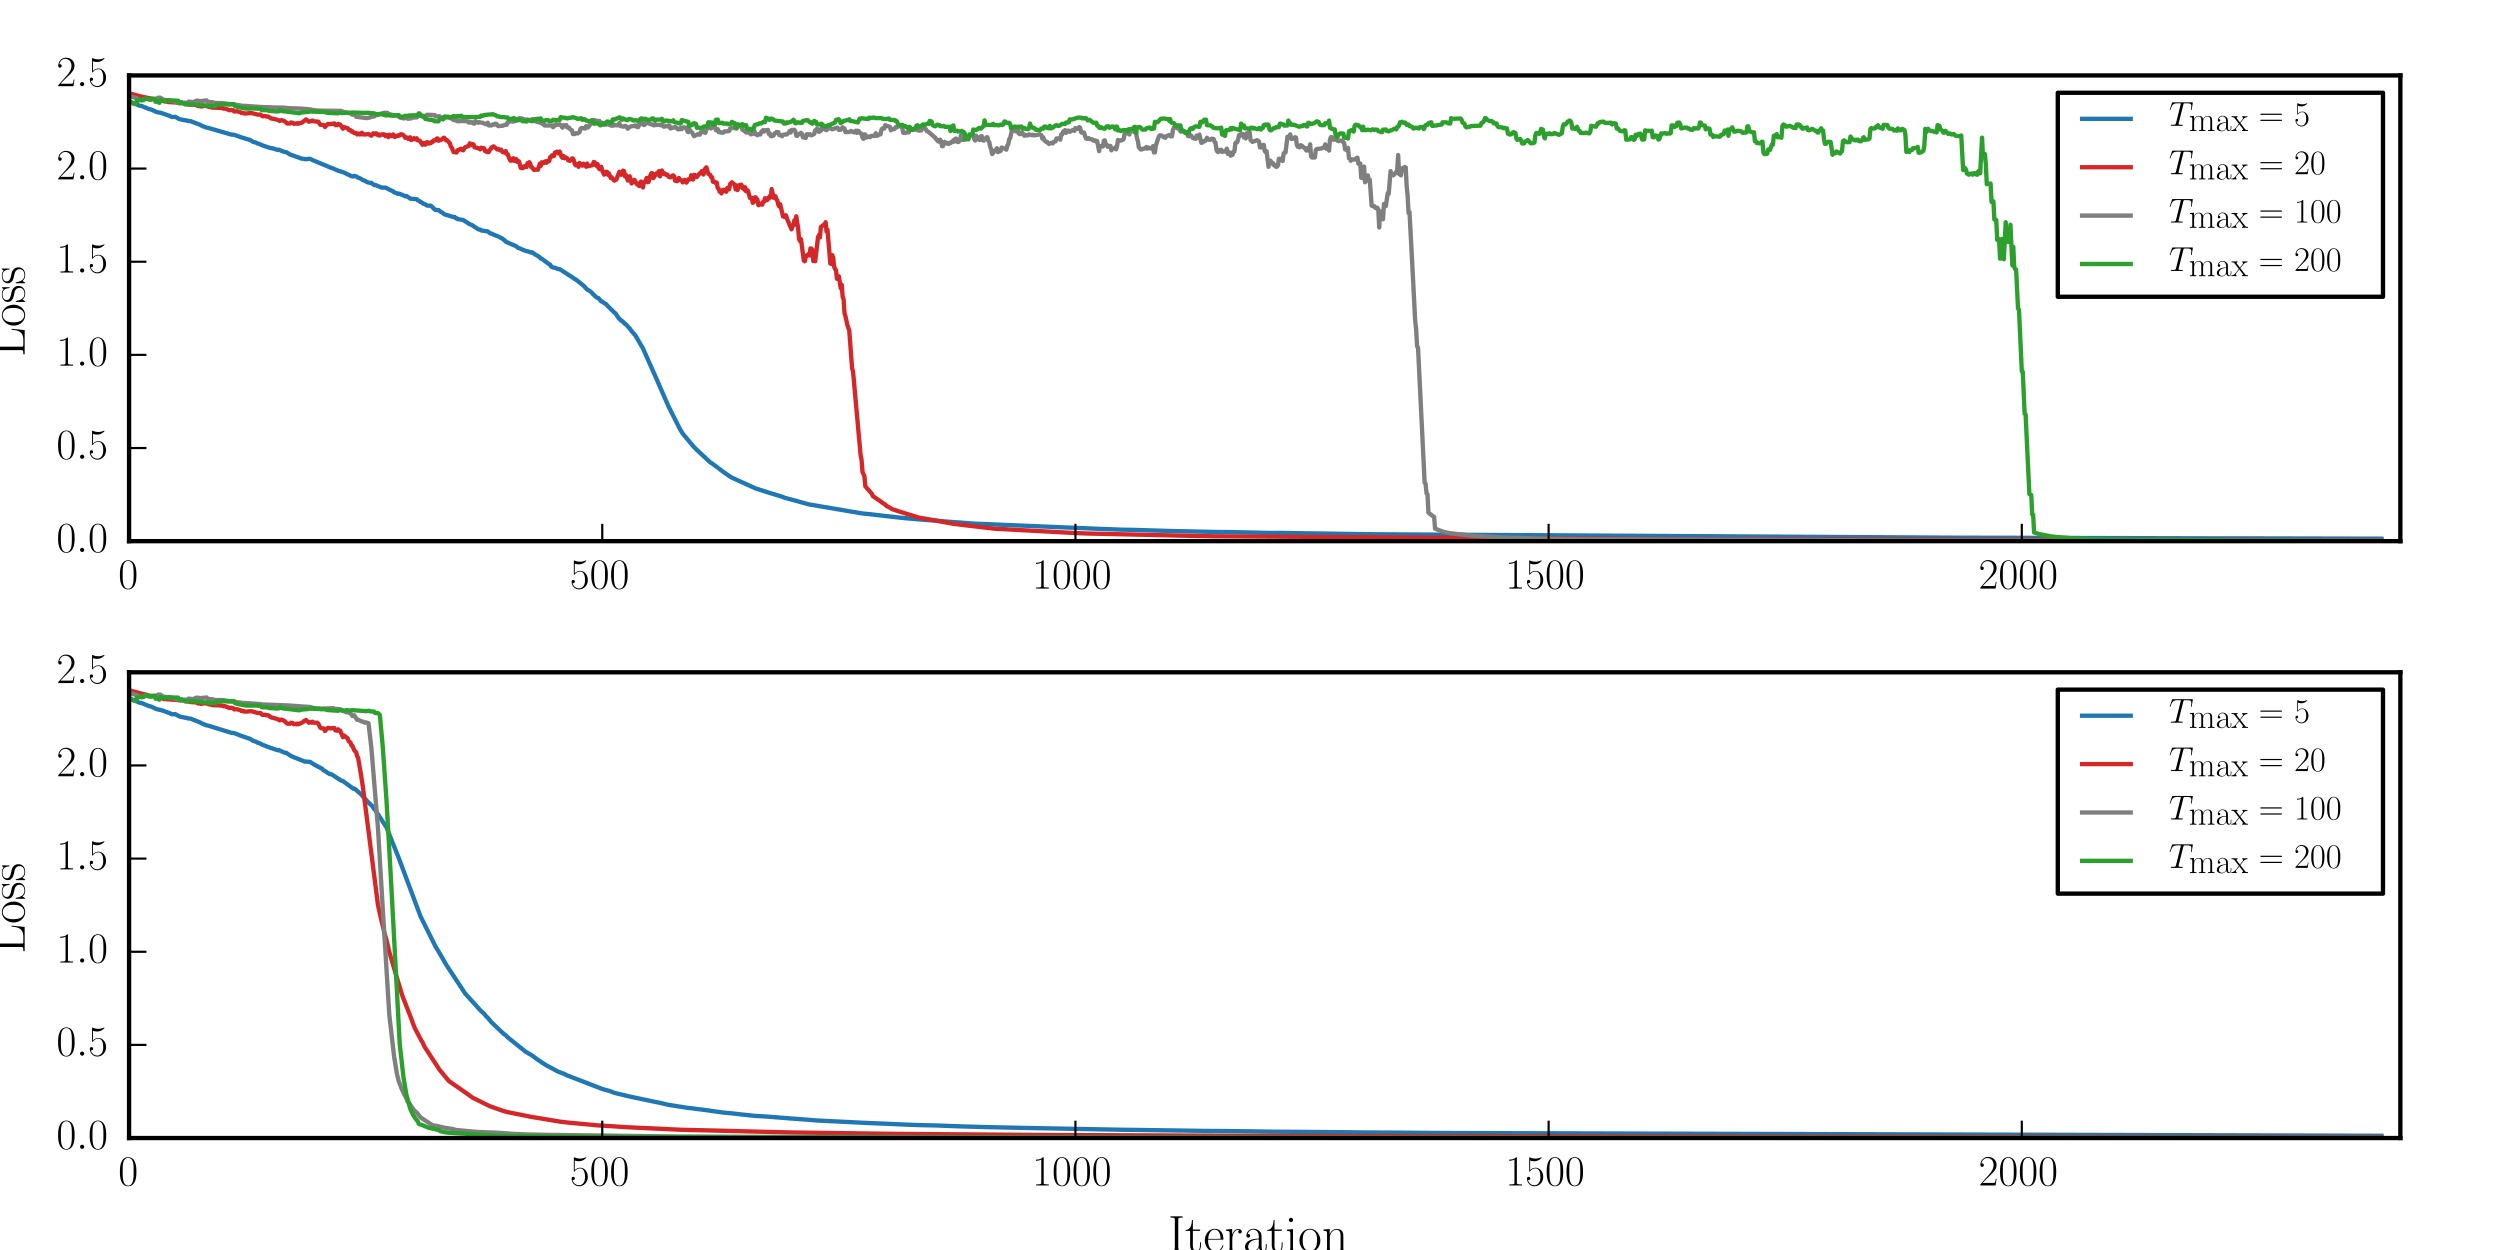 <?xml version="1.0" encoding="utf-8" standalone="no"?>
<!DOCTYPE svg PUBLIC "-//W3C//DTD SVG 1.1//EN"
  "http://www.w3.org/Graphics/SVG/1.1/DTD/svg11.dtd">
<!-- Created with matplotlib (http://matplotlib.org/) -->
<svg height="288pt" version="1.1" viewBox="0 0 576 288" width="576pt" xmlns="http://www.w3.org/2000/svg" xmlns:xlink="http://www.w3.org/1999/xlink">
 <defs>
  <style type="text/css">
*{stroke-linecap:butt;stroke-linejoin:round;stroke-miterlimit:100000;}
  </style>
 </defs>
 <g id="figure_1">
  <g id="patch_1">
   <path d="M 0 288 
L 576 288 
L 576 0 
L 0 0 
z
" style="fill:#ffffff;"/>
  </g>
  <g id="axes_1">
   <g id="patch_2">
    <path d="M 29.738 124.689 
L 553.04 124.689 
L 553.04 17.376 
L 29.738 17.376 
z
" style="fill:#ffffff;"/>
   </g>
   <g id="line2d_1">
    <path clip-path="url(#pa800fea1d6)" d="M 29.738 23.248 
L 30.61 23.704 
L 32.136 24.347 
L 32.572 24.398 
L 34.317 25.125 
L 34.753 25.205 
L 35.189 25.399 
L 36.061 25.804 
L 37.151 26.024 
L 38.241 26.401 
L 38.678 26.572 
L 39.114 26.699 
L 39.55 26.954 
L 40.422 26.931 
L 41.294 27.442 
L 42.602 27.711 
L 43.038 27.751 
L 43.256 27.864 
L 43.911 27.919 
L 45.437 28.501 
L 46.091 28.748 
L 46.527 28.998 
L 47.617 29.41 
L 48.053 29.49 
L 48.489 29.621 
L 52.414 30.75 
L 53.286 31.007 
L 53.941 31.055 
L 54.813 31.355 
L 55.467 31.604 
L 57.647 32.269 
L 58.301 32.685 
L 58.956 32.845 
L 59.392 33.095 
L 59.61 33.109 
L 60.482 33.504 
L 62.226 34.08 
L 62.88 34.198 
L 63.316 34.325 
L 63.971 34.562 
L 64.189 34.481 
L 65.497 35.002 
L 65.933 35.035 
L 66.805 35.58 
L 69.422 36.525 
L 70.076 36.62 
L 70.294 36.685 
L 70.73 36.661 
L 71.384 36.567 
L 72.256 36.993 
L 73.346 37.436 
L 76.181 38.622 
L 76.617 38.761 
L 77.925 39.338 
L 78.797 39.595 
L 79.233 39.737 
L 80.106 40.183 
L 80.542 40.367 
L 80.978 40.593 
L 81.414 40.656 
L 81.632 40.518 
L 82.068 40.653 
L 82.504 40.921 
L 83.158 41.174 
L 83.594 41.516 
L 83.812 41.535 
L 84.685 42.006 
L 85.339 42.137 
L 85.557 42.135 
L 86.211 42.644 
L 86.429 42.604 
L 87.955 43.229 
L 88.827 43.223 
L 89.918 43.793 
L 90.572 44.065 
L 90.79 44.32 
L 91.444 44.53 
L 91.662 44.678 
L 91.88 44.596 
L 92.316 44.745 
L 93.406 45.234 
L 93.624 45.154 
L 94.278 45.575 
L 94.496 45.768 
L 96.023 45.89 
L 96.241 46.174 
L 96.459 46.203 
L 96.895 46.556 
L 97.113 46.618 
L 97.549 46.946 
L 97.767 46.951 
L 98.421 47.375 
L 99.293 47.401 
L 100.166 48.273 
L 100.384 48.386 
L 100.602 48.342 
L 100.82 48.434 
L 101.038 48.395 
L 101.692 48.906 
L 101.91 48.965 
L 102.346 49.364 
L 103.436 49.693 
L 104.308 49.957 
L 104.744 49.973 
L 104.963 50.265 
L 105.181 50.266 
L 105.399 50.466 
L 106.489 50.648 
L 106.707 50.678 
L 108.233 51.667 
L 108.669 51.81 
L 110.196 52.84 
L 110.632 52.894 
L 110.85 53.094 
L 111.722 53.221 
L 112.158 53.287 
L 112.376 53.309 
L 112.812 53.671 
L 113.03 53.813 
L 113.248 53.811 
L 113.684 54.042 
L 114.774 54.477 
L 115.429 54.816 
L 115.647 54.891 
L 116.083 55.257 
L 116.301 55.372 
L 116.519 55.688 
L 118.917 56.736 
L 119.353 57.122 
L 119.789 57.239 
L 120.225 57.455 
L 121.098 57.794 
L 121.534 57.902 
L 121.97 58.026 
L 122.406 58.211 
L 122.624 58.132 
L 123.278 58.637 
L 123.714 58.85 
L 124.368 59.273 
L 124.586 59.582 
L 124.804 59.612 
L 126.549 60.892 
L 126.767 60.975 
L 126.985 61.414 
L 127.421 61.623 
L 127.857 61.687 
L 128.293 61.88 
L 128.729 62.036 
L 128.947 62.012 
L 132.872 64.553 
L 133.744 65.243 
L 134.616 65.968 
L 135.27 66.714 
L 135.707 66.924 
L 136.143 67.236 
L 136.579 67.711 
L 137.451 68.557 
L 137.887 68.671 
L 138.541 69.454 
L 138.759 69.489 
L 139.195 69.832 
L 139.631 70.06 
L 140.067 70.557 
L 141.376 71.844 
L 141.812 72.214 
L 142.684 73.494 
L 142.902 73.581 
L 143.12 73.892 
L 143.338 73.969 
L 143.992 74.607 
L 144.21 74.729 
L 144.646 75.229 
L 145.082 75.674 
L 145.518 76.297 
L 146.391 77.292 
L 148.135 80.275 
L 148.789 81.746 
L 150.533 85.662 
L 151.188 87.142 
L 154.022 93.627 
L 156.639 98.826 
L 157.293 99.892 
L 159.691 102.777 
L 160.563 103.668 
L 163.616 106.508 
L 164.052 106.778 
L 166.887 108.89 
L 167.323 109.19 
L 168.413 109.94 
L 169.067 110.257 
L 174.082 112.528 
L 177.571 113.648 
L 178.225 113.836 
L 179.097 114.117 
L 180.187 114.43 
L 180.841 114.704 
L 182.15 115.05 
L 183.022 115.287 
L 183.458 115.397 
L 186.292 116.199 
L 189.563 116.754 
L 198.503 118.273 
L 203.082 118.777 
L 203.736 118.867 
L 208.315 119.371 
L 213.112 119.787 
L 214.42 119.869 
L 219.435 120.274 
L 220.961 120.372 
L 223.578 120.576 
L 224.45 120.642 
L 254.322 121.891 
L 255.63 121.925 
L 258.464 122.039 
L 261.299 122.086 
L 269.367 122.332 
L 279.179 122.544 
L 281.141 122.577 
L 282.667 122.579 
L 289.863 122.723 
L 292.697 122.799 
L 295.096 122.774 
L 297.93 122.831 
L 310.795 123.017 
L 314.065 123.081 
L 450.996 123.888 
L 462.552 123.903 
L 468.876 123.929 
L 512.702 124.044 
L 519.898 124.044 
L 548.679 124.111 
L 548.679 124.111 
" style="fill:none;stroke:#1f77b4;stroke-linecap:square;"/>
   </g>
   <g id="line2d_2">
    <path clip-path="url(#pa800fea1d6)" d="M 29.738 21.507 
L 32.572 22.255 
L 38.896 23.519 
L 41.512 23.683 
L 41.73 23.751 
L 41.948 23.65 
L 42.82 23.97 
L 43.475 24.079 
L 44.129 24.137 
L 44.565 24.106 
L 45.001 24.207 
L 45.219 24.205 
L 45.655 24.443 
L 45.873 24.401 
L 46.309 24.551 
L 47.181 24.359 
L 47.617 24.483 
L 47.835 24.433 
L 48.053 24.615 
L 48.489 24.639 
L 48.926 24.814 
L 49.58 24.812 
L 50.452 24.837 
L 51.324 24.922 
L 51.542 25.035 
L 51.76 24.98 
L 52.632 25.287 
L 52.85 25.411 
L 53.286 25.325 
L 53.723 25.414 
L 53.941 25.682 
L 54.595 25.632 
L 55.467 25.887 
L 55.685 26.059 
L 55.903 25.975 
L 56.339 26.154 
L 56.993 26.121 
L 57.647 26.038 
L 58.083 26.083 
L 59.392 26.405 
L 60.046 26.404 
L 60.482 26.792 
L 61.136 26.739 
L 61.354 26.853 
L 61.79 26.844 
L 62.444 27.283 
L 63.098 27.4 
L 63.534 27.497 
L 64.189 27.681 
L 64.407 27.861 
L 64.843 27.664 
L 65.497 27.893 
L 65.933 28.22 
L 66.151 28.451 
L 66.805 28.463 
L 67.023 28.225 
L 67.459 28.283 
L 67.677 28.535 
L 67.895 28.452 
L 68.331 28.51 
L 68.549 28.358 
L 68.767 28.498 
L 69.64 28.209 
L 70.294 27.681 
L 70.512 27.51 
L 71.166 28.042 
L 72.038 27.784 
L 72.256 27.944 
L 73.346 28.038 
L 73.782 28.726 
L 74.219 28.791 
L 74.655 28.82 
L 74.873 29.261 
L 75.527 28.568 
L 76.181 28.615 
L 76.835 28.463 
L 77.053 28.439 
L 77.271 28.821 
L 77.707 28.828 
L 77.925 28.54 
L 78.143 28.731 
L 78.361 28.674 
L 79.015 29.654 
L 79.233 29.283 
L 80.106 29.536 
L 80.324 29.917 
L 80.76 29.983 
L 80.978 30.333 
L 81.196 30.263 
L 81.632 30.672 
L 82.068 30.633 
L 82.286 30.98 
L 82.722 30.767 
L 82.94 30.992 
L 83.376 30.577 
L 83.594 30.971 
L 83.812 30.92 
L 84.03 30.999 
L 84.903 30.881 
L 85.557 31.263 
L 85.993 30.711 
L 86.429 30.906 
L 86.647 30.699 
L 87.083 31.158 
L 87.301 30.97 
L 87.519 31.221 
L 87.955 30.942 
L 88.173 31.044 
L 88.391 30.93 
L 88.609 31.012 
L 88.827 31.371 
L 89.045 31.124 
L 89.263 31.203 
L 89.481 31.587 
L 89.7 31.032 
L 90.136 31.351 
L 90.354 31.259 
L 90.572 30.977 
L 90.79 31.481 
L 91.008 31.569 
L 91.226 31.315 
L 91.444 31.261 
L 91.662 31.361 
L 91.88 31.124 
L 92.098 31.201 
L 92.316 30.953 
L 92.534 30.939 
L 92.97 31.145 
L 93.406 31.759 
L 93.624 31.647 
L 93.842 31.736 
L 94.06 32 
L 94.278 31.712 
L 94.496 31.648 
L 94.715 32.259 
L 94.933 32.181 
L 95.369 31.834 
L 95.587 32.091 
L 95.805 32.059 
L 96.023 31.865 
L 96.241 32.334 
L 96.677 32.383 
L 97.331 33.361 
L 97.549 32.909 
L 97.985 33.333 
L 98.203 32.899 
L 98.421 32.729 
L 98.639 33.074 
L 98.857 33.069 
L 99.075 32.881 
L 99.293 32.961 
L 99.511 32.632 
L 99.729 32.681 
L 99.948 32.327 
L 100.384 32.349 
L 100.602 31.948 
L 100.82 31.902 
L 101.038 32.429 
L 101.91 32.058 
L 102.128 31.792 
L 102.346 31.731 
L 102.782 32.349 
L 103 32.295 
L 103.654 33.019 
L 103.872 33.763 
L 104.09 34.032 
L 104.526 35.053 
L 105.181 35.138 
L 105.399 34.634 
L 105.617 34.508 
L 105.835 34.51 
L 106.053 34.305 
L 106.271 34.268 
L 106.489 34.567 
L 106.707 34.639 
L 107.143 33.943 
L 107.797 33.677 
L 108.015 33.608 
L 108.233 33.028 
L 108.451 33.444 
L 108.669 33.18 
L 109.105 33.269 
L 109.323 33.943 
L 109.759 34.039 
L 109.977 34.064 
L 110.632 34.406 
L 110.85 34.035 
L 111.286 34.153 
L 111.504 34.143 
L 111.722 34.777 
L 111.94 34.734 
L 112.158 35.021 
L 112.594 35.046 
L 112.812 34.571 
L 113.03 34.404 
L 113.248 33.944 
L 113.466 33.96 
L 113.684 33.726 
L 114.338 34.198 
L 114.556 34.441 
L 114.774 34.313 
L 115.211 34.643 
L 115.429 34.471 
L 115.865 35.083 
L 116.083 35.071 
L 116.301 35.171 
L 116.519 34.808 
L 116.737 35.468 
L 116.955 35.515 
L 117.391 36.607 
L 117.609 37.008 
L 117.827 37.016 
L 118.263 36.455 
L 118.481 37.065 
L 118.699 37.017 
L 118.917 36.654 
L 119.135 37.276 
L 119.353 37.062 
L 119.571 37.203 
L 120.007 38.717 
L 120.225 38.418 
L 120.444 38.743 
L 120.662 38.611 
L 120.88 38.269 
L 121.316 38.48 
L 121.534 37.598 
L 121.752 37.725 
L 121.97 37.372 
L 122.188 37.807 
L 122.406 38.516 
L 122.624 38.6 
L 123.06 39.159 
L 123.496 39.059 
L 123.932 39.106 
L 124.368 37.733 
L 124.586 38.228 
L 124.804 37.39 
L 125.24 37.571 
L 125.459 37.268 
L 125.677 37.163 
L 125.895 37.512 
L 126.113 37.114 
L 126.331 37.222 
L 126.549 37.047 
L 126.767 36.185 
L 126.985 36.171 
L 127.203 35.777 
L 127.421 36.005 
L 127.639 35.934 
L 127.857 35.139 
L 128.075 35.137 
L 128.293 34.925 
L 128.729 35.359 
L 128.947 34.924 
L 129.383 36.132 
L 129.601 36.376 
L 129.819 35.92 
L 130.037 36.463 
L 130.255 36.268 
L 130.692 36.473 
L 130.91 36.949 
L 131.346 37.05 
L 131.564 36.867 
L 131.782 36.523 
L 132 36.523 
L 132.218 36.972 
L 132.436 37.82 
L 132.654 38.089 
L 133.09 37.799 
L 133.308 38.43 
L 133.526 37.551 
L 133.744 38.003 
L 133.962 37.837 
L 134.18 38.173 
L 134.398 37.722 
L 134.616 38.085 
L 134.834 37.93 
L 135.052 38.411 
L 135.27 37.68 
L 135.488 38.313 
L 136.579 38.016 
L 136.797 37.317 
L 137.015 37.383 
L 137.451 38.216 
L 137.669 37.796 
L 137.887 38.653 
L 138.105 38.967 
L 138.323 38.866 
L 138.541 38.436 
L 138.759 39.341 
L 139.195 40.236 
L 139.413 39.624 
L 139.849 39.586 
L 140.067 40.273 
L 140.285 39.954 
L 140.721 41.022 
L 140.94 40.845 
L 141.376 41.498 
L 141.594 41.629 
L 142.03 41.322 
L 142.684 39.585 
L 143.12 40.268 
L 143.556 39.315 
L 143.774 39.421 
L 143.992 40.635 
L 144.21 40.318 
L 144.646 41.594 
L 145.082 40.612 
L 145.518 42.265 
L 145.736 42.029 
L 145.955 41.613 
L 146.173 41.438 
L 146.609 42.23 
L 146.827 42.529 
L 147.045 42.505 
L 147.263 42.871 
L 147.481 42.044 
L 147.699 41.834 
L 148.135 43.182 
L 148.353 41.976 
L 148.571 41.967 
L 149.007 40.993 
L 149.225 41.974 
L 149.443 41.906 
L 149.879 40.327 
L 150.097 39.89 
L 150.315 39.948 
L 150.533 41.036 
L 151.188 39.977 
L 151.406 40.223 
L 151.624 39.665 
L 151.842 39.429 
L 152.06 40.629 
L 152.496 39.286 
L 152.932 40.063 
L 153.15 39.966 
L 153.368 40.238 
L 153.586 40.171 
L 153.804 40.28 
L 154.022 40.711 
L 154.458 40.864 
L 154.894 40.47 
L 155.112 40.404 
L 155.33 40.624 
L 155.548 41.654 
L 155.766 41.511 
L 155.984 41.735 
L 156.203 41.628 
L 156.421 41.007 
L 156.639 41.43 
L 157.075 41.568 
L 157.293 42.021 
L 157.511 41.57 
L 157.729 41.446 
L 158.165 42.075 
L 158.601 41.299 
L 158.819 41.377 
L 159.037 41.27 
L 159.255 40.369 
L 159.473 41.22 
L 159.691 41.356 
L 159.909 40.297 
L 160.127 40.34 
L 160.345 40.675 
L 160.563 40.776 
L 160.999 40.184 
L 161.217 39.944 
L 161.436 39.971 
L 161.654 39.445 
L 161.872 39.562 
L 162.09 40.207 
L 162.308 39.079 
L 162.744 38.553 
L 163.18 40.021 
L 163.616 40.289 
L 163.834 40.797 
L 164.052 40.81 
L 164.27 41.885 
L 164.706 41.941 
L 164.924 42.209 
L 165.142 42.062 
L 165.36 43.328 
L 165.578 43.494 
L 165.796 44.164 
L 166.014 44.183 
L 166.232 44.55 
L 166.451 43.832 
L 166.669 43.712 
L 166.887 43.806 
L 167.105 44.104 
L 167.323 44.18 
L 167.541 43.325 
L 167.759 43.634 
L 167.977 43.627 
L 168.195 42.438 
L 168.631 42 
L 169.285 42.577 
L 169.503 43.637 
L 169.721 42.715 
L 169.939 43.788 
L 170.157 42.966 
L 170.375 42.65 
L 170.811 42.556 
L 171.029 43.29 
L 171.247 43.02 
L 171.465 43.688 
L 171.684 43.158 
L 171.902 44.072 
L 172.12 43.778 
L 172.338 43.949 
L 172.774 45.58 
L 172.992 45.672 
L 173.21 45.58 
L 173.428 46.729 
L 173.646 46.581 
L 173.864 45.487 
L 174.082 45.469 
L 174.518 46.026 
L 174.736 47.274 
L 174.954 46.836 
L 175.172 47.061 
L 175.608 47.157 
L 175.826 46.51 
L 176.044 46.448 
L 176.262 45.657 
L 176.699 46.143 
L 176.917 45.608 
L 177.135 45.767 
L 177.353 45.199 
L 177.571 45.456 
L 177.789 43.561 
L 178.225 45.558 
L 178.661 45.221 
L 178.879 45.931 
L 179.097 46.188 
L 179.315 47.127 
L 179.533 47.571 
L 179.751 47.062 
L 180.405 49.865 
L 180.841 50.002 
L 181.059 49.599 
L 181.495 50.807 
L 182.368 52.838 
L 182.586 51.99 
L 182.804 51.976 
L 183.022 50.765 
L 183.24 51.303 
L 183.458 49.837 
L 183.894 52.631 
L 184.112 55.127 
L 184.33 55.544 
L 184.548 55.101 
L 185.202 60.057 
L 185.42 60.188 
L 185.638 59.289 
L 185.856 58.881 
L 186.292 58.554 
L 186.51 58.877 
L 186.728 57.23 
L 186.947 57.295 
L 187.165 57.533 
L 187.383 60.136 
L 187.601 59.303 
L 187.819 60.184 
L 188.473 54.655 
L 188.691 54.145 
L 188.909 54.68 
L 189.127 52.309 
L 189.781 51.805 
L 189.999 51.813 
L 190.217 51.198 
L 190.435 53.361 
L 190.653 52.919 
L 191.307 60.711 
L 191.525 60.812 
L 191.743 58.791 
L 191.961 59.365 
L 192.18 61.425 
L 192.398 61.979 
L 192.616 62.213 
L 192.834 64.23 
L 193.27 63.676 
L 193.706 66.404 
L 193.924 65.573 
L 194.142 68.305 
L 194.36 68.979 
L 194.578 72.174 
L 194.796 72.875 
L 195.232 74.879 
L 195.668 76.161 
L 196.322 84.885 
L 196.54 85.58 
L 198.285 104.922 
L 198.503 105.937 
L 198.721 108.749 
L 199.157 109.683 
L 199.375 112.05 
L 200.901 113.8 
L 201.119 114.324 
L 202.864 115.493 
L 203.3 115.851 
L 203.954 116.222 
L 204.172 116.526 
L 205.262 117.097 
L 205.48 117.294 
L 206.352 117.557 
L 206.788 117.729 
L 211.803 119.287 
L 212.894 119.445 
L 219.653 120.685 
L 220.525 120.787 
L 221.179 120.881 
L 229.465 121.842 
L 230.555 121.882 
L 234.262 122.088 
L 246.69 122.758 
L 248.435 122.833 
L 250.397 122.918 
L 273.509 123.438 
L 275.036 123.477 
L 277.434 123.521 
L 279.615 123.557 
L 386.019 124.197 
L 406.515 124.246 
L 423.959 124.279 
L 441.184 124.33 
L 458.628 124.345 
L 466.913 124.352 
L 492.642 124.396 
L 548.679 124.435 
L 548.679 124.435 
" style="fill:none;stroke:#d62728;stroke-linecap:square;"/>
   </g>
   <g id="line2d_3">
    <path clip-path="url(#pa800fea1d6)" d="M 29.738 22.093 
L 29.956 22.291 
L 30.174 22.255 
L 31.264 22.546 
L 31.482 22.605 
L 31.918 22.873 
L 32.572 23.141 
L 32.79 22.999 
L 33.008 23.012 
L 33.227 22.806 
L 33.881 22.818 
L 34.753 23.042 
L 34.971 22.852 
L 35.625 22.887 
L 35.843 22.76 
L 36.061 22.769 
L 36.497 22.49 
L 36.933 22.502 
L 37.587 22.946 
L 38.678 23.148 
L 39.114 23.087 
L 39.332 23.266 
L 39.986 23.327 
L 41.294 23.735 
L 41.73 23.632 
L 42.384 23.67 
L 43.038 23.66 
L 43.256 23.746 
L 43.475 23.409 
L 44.565 23.532 
L 45.219 23.192 
L 45.655 23.203 
L 46.091 23.315 
L 47.617 23.127 
L 47.835 23.476 
L 49.144 23.566 
L 49.362 23.726 
L 51.106 23.742 
L 52.414 23.912 
L 55.467 24.291 
L 55.685 24.419 
L 56.339 24.377 
L 60.264 24.664 
L 62.008 24.705 
L 62.662 24.753 
L 65.497 24.804 
L 66.369 24.91 
L 69.422 25.022 
L 71.602 25.21 
L 72.038 25.343 
L 73.128 25.47 
L 74 25.493 
L 78.579 25.546 
L 79.015 25.755 
L 80.76 26.126 
L 81.196 26.441 
L 81.632 26.343 
L 81.85 26.511 
L 82.068 26.914 
L 84.467 27.212 
L 85.339 27.052 
L 85.557 26.867 
L 86.211 26.837 
L 86.429 26.601 
L 87.083 26.466 
L 87.737 26.191 
L 88.173 26.083 
L 88.609 25.96 
L 89.045 26.019 
L 89.263 25.991 
L 89.481 26.249 
L 90.136 26.405 
L 90.354 26.462 
L 90.572 26.68 
L 90.79 26.54 
L 91.662 26.735 
L 92.534 27.194 
L 92.752 27.168 
L 92.97 27.282 
L 93.842 27.173 
L 94.06 27.387 
L 94.278 27.304 
L 94.715 27.293 
L 94.933 27.096 
L 96.023 27.041 
L 96.459 26.657 
L 97.113 26.7 
L 97.331 26.644 
L 97.767 26.716 
L 97.985 26.734 
L 98.421 26.445 
L 100.166 26.503 
L 100.384 26.831 
L 101.256 26.775 
L 101.474 27.049 
L 102.128 27.06 
L 103.436 27.075 
L 103.654 27.212 
L 103.872 27.183 
L 104.526 27.682 
L 104.744 27.251 
L 104.963 27.317 
L 105.181 27.879 
L 105.617 27.952 
L 105.835 27.694 
L 106.053 27.916 
L 106.489 27.861 
L 107.797 27.98 
L 108.015 28.237 
L 108.233 28.261 
L 108.451 28.115 
L 108.669 28.265 
L 108.887 28.183 
L 109.105 28.464 
L 109.323 28.478 
L 109.541 27.904 
L 109.759 28.162 
L 109.977 28.141 
L 110.196 28.277 
L 110.414 28.127 
L 110.632 28.24 
L 111.068 28.25 
L 111.94 28.612 
L 112.158 28.621 
L 112.376 28.277 
L 112.594 28.893 
L 113.248 28.892 
L 113.466 28.689 
L 113.684 28.649 
L 113.902 28.728 
L 114.12 28.499 
L 114.338 28.516 
L 114.774 29.052 
L 115.865 28.962 
L 116.301 28.767 
L 116.737 28.76 
L 116.955 28.172 
L 117.173 28.197 
L 117.391 27.815 
L 117.827 27.875 
L 118.045 28.036 
L 118.699 27.911 
L 118.917 27.758 
L 119.135 27.44 
L 119.571 27.252 
L 120.007 27.278 
L 120.225 27.285 
L 120.444 27.432 
L 120.662 27.426 
L 120.88 27.656 
L 121.534 27.53 
L 121.97 27.733 
L 122.188 27.686 
L 122.624 27.453 
L 123.278 27.48 
L 123.496 27.967 
L 123.714 28.127 
L 124.368 28.148 
L 124.586 28.355 
L 124.804 28.193 
L 125.022 28.608 
L 125.24 28.328 
L 125.459 28.922 
L 127.203 28.905 
L 127.421 29.301 
L 127.639 29.144 
L 127.857 28.711 
L 128.075 28.619 
L 128.293 28.809 
L 128.511 28.685 
L 128.729 28.742 
L 128.947 28.655 
L 129.165 28.792 
L 129.601 29.423 
L 129.819 28.836 
L 130.037 28.905 
L 130.473 28.816 
L 130.692 29.376 
L 131.128 29.404 
L 131.346 29.795 
L 131.782 30.032 
L 132 30.889 
L 132.436 30.868 
L 132.654 30.691 
L 133.09 30.75 
L 133.526 30.453 
L 133.744 29.691 
L 133.962 29.479 
L 134.834 29.606 
L 135.052 29.055 
L 135.488 29.375 
L 136.143 28.484 
L 136.361 27.65 
L 136.797 27.665 
L 137.015 27.675 
L 137.233 27.852 
L 137.451 27.806 
L 137.887 27.913 
L 138.105 27.872 
L 138.323 28.369 
L 138.759 28.287 
L 138.977 28.736 
L 139.631 28.697 
L 140.067 28.64 
L 140.94 28.976 
L 141.376 28.939 
L 141.594 28.74 
L 142.03 28.874 
L 142.466 28.869 
L 142.684 28.353 
L 142.902 29.006 
L 143.556 29.166 
L 143.774 29.155 
L 143.992 29.004 
L 144.21 29.055 
L 144.646 29.653 
L 145.082 29.214 
L 145.518 29.092 
L 146.173 29.017 
L 146.391 28.874 
L 146.609 29.183 
L 147.045 29.288 
L 147.263 28.649 
L 147.481 28.616 
L 147.699 28.097 
L 147.917 28.069 
L 148.135 28.702 
L 148.353 28.793 
L 148.571 28.73 
L 149.007 28.175 
L 149.879 28.615 
L 150.315 28.686 
L 150.533 28.854 
L 150.751 28.881 
L 150.969 28.612 
L 151.188 28.794 
L 152.06 28.739 
L 152.278 28.893 
L 152.496 28.652 
L 152.932 29.195 
L 153.586 29.039 
L 153.804 29.126 
L 154.022 28.881 
L 154.24 28.924 
L 154.458 29.588 
L 154.676 29.575 
L 154.894 29.405 
L 155.33 29.408 
L 155.548 29.25 
L 155.766 29.36 
L 156.203 29.803 
L 156.639 29.764 
L 156.857 29.368 
L 157.075 29.749 
L 157.293 29.375 
L 157.729 29.345 
L 157.947 29.551 
L 158.165 29.417 
L 158.383 30.303 
L 158.601 30.454 
L 158.819 29.853 
L 159.473 30.564 
L 159.909 31.376 
L 160.781 30.918 
L 161.217 31.035 
L 161.436 30.463 
L 162.09 30.444 
L 162.308 30.237 
L 162.526 30.606 
L 162.744 29.793 
L 163.398 29.363 
L 163.616 29.082 
L 163.834 29.594 
L 164.27 28.913 
L 164.488 28.885 
L 164.706 29.072 
L 164.924 29.985 
L 165.142 29.999 
L 165.36 29.751 
L 165.578 30.447 
L 165.796 30.356 
L 166.232 30.58 
L 166.669 30.559 
L 166.887 30.288 
L 167.977 30.208 
L 168.195 29.645 
L 168.631 29.447 
L 168.849 29.513 
L 169.067 29.356 
L 169.285 29.353 
L 169.503 29.611 
L 169.721 29.627 
L 169.939 29.001 
L 170.811 29.171 
L 171.029 29.887 
L 171.465 30.164 
L 171.684 30.143 
L 171.902 30.534 
L 172.12 30.424 
L 172.338 30.551 
L 172.556 30.471 
L 172.774 30.524 
L 172.992 30.964 
L 173.428 30.803 
L 173.864 30.318 
L 174.082 30.945 
L 174.3 30.923 
L 174.518 31.161 
L 174.736 30.912 
L 175.172 30.987 
L 175.39 30.395 
L 175.826 29.979 
L 176.044 30.333 
L 176.262 30.002 
L 176.48 30.03 
L 176.917 29.935 
L 177.135 30.837 
L 177.353 30.74 
L 177.571 31.344 
L 177.789 31.378 
L 178.225 31.23 
L 178.443 30.737 
L 178.661 30.694 
L 178.879 30.429 
L 179.315 30.449 
L 179.533 31.111 
L 179.969 31.114 
L 180.187 31.394 
L 180.405 31.053 
L 181.059 30.971 
L 181.277 30.974 
L 181.713 30.57 
L 181.932 30.201 
L 182.15 30.533 
L 182.368 29.94 
L 183.022 29.906 
L 183.24 30.27 
L 183.458 31.27 
L 183.676 31.309 
L 183.894 30.958 
L 184.33 30.795 
L 184.548 30.606 
L 184.766 30.84 
L 184.984 31.637 
L 185.638 31.775 
L 185.856 30.955 
L 186.074 30.908 
L 186.292 31.063 
L 186.51 30.916 
L 186.947 31.179 
L 187.601 30.851 
L 187.819 30.018 
L 188.037 29.956 
L 188.255 29.639 
L 188.691 30.388 
L 189.127 30.106 
L 189.345 29.299 
L 189.999 29.825 
L 190.435 29.989 
L 190.653 29.672 
L 191.307 29.525 
L 191.743 29.791 
L 192.834 29.402 
L 193.052 29.46 
L 193.27 29.929 
L 193.706 29.885 
L 194.142 29.332 
L 194.36 29.571 
L 194.578 29.614 
L 194.796 30.432 
L 195.668 30.409 
L 196.104 30.161 
L 196.322 30.361 
L 196.54 30.329 
L 196.758 30.503 
L 196.976 30.469 
L 197.195 30.112 
L 197.413 30.603 
L 197.631 30.125 
L 197.849 30.22 
L 198.067 30.59 
L 198.503 30.843 
L 198.721 31.715 
L 198.939 31.983 
L 199.157 30.963 
L 199.375 31.003 
L 199.593 31.698 
L 200.029 31.506 
L 200.247 31.48 
L 200.465 31.593 
L 200.683 31.318 
L 201.555 31.317 
L 201.773 30.712 
L 201.991 31.287 
L 202.209 31.243 
L 202.646 30.929 
L 202.864 30.954 
L 203.082 29.926 
L 203.3 29.595 
L 203.736 29.611 
L 203.954 28.848 
L 204.39 29.022 
L 205.044 29.205 
L 205.262 30.019 
L 205.48 29.83 
L 206.134 29.685 
L 206.352 29.291 
L 206.57 29.36 
L 206.788 29.196 
L 207.006 29.175 
L 207.443 28.885 
L 207.661 29.07 
L 207.879 29.454 
L 208.097 30.578 
L 208.315 30.626 
L 208.751 30.534 
L 209.187 30.523 
L 209.405 30.477 
L 209.623 29.657 
L 210.059 29.689 
L 210.277 29.946 
L 210.713 29.841 
L 210.931 29.741 
L 211.149 29.815 
L 211.367 30.006 
L 211.585 30.001 
L 211.803 30.112 
L 212.021 29.878 
L 212.239 30.07 
L 212.457 28.933 
L 212.894 28.852 
L 213.112 29.736 
L 213.33 29.765 
L 213.548 30.239 
L 213.766 30.261 
L 215.51 31.742 
L 215.728 32.158 
L 215.946 32.206 
L 216.164 32.587 
L 216.382 32.641 
L 216.6 32.183 
L 216.818 32.515 
L 217.036 33.68 
L 217.254 33.662 
L 217.472 32.801 
L 217.691 32.697 
L 217.909 33.037 
L 218.127 33.049 
L 218.345 32.925 
L 218.563 33.17 
L 218.781 32.932 
L 218.999 32.959 
L 219.217 32.694 
L 219.435 32.729 
L 219.653 32.309 
L 219.871 32.611 
L 220.089 31.988 
L 220.307 31.934 
L 220.525 32.643 
L 220.743 32.725 
L 220.961 32.604 
L 221.179 32.346 
L 221.397 31.198 
L 221.615 32.076 
L 221.833 32.241 
L 222.051 32.23 
L 222.269 31.338 
L 222.487 31.662 
L 223.142 31.475 
L 223.578 31.192 
L 224.014 31.272 
L 224.232 31.032 
L 224.45 31.981 
L 224.668 32.38 
L 224.886 31.254 
L 225.54 32.163 
L 225.758 32.267 
L 225.976 31.409 
L 226.194 31.367 
L 226.412 32.291 
L 226.63 32.405 
L 226.848 31.954 
L 227.066 31.998 
L 227.284 31.644 
L 227.502 31.615 
L 227.72 32.521 
L 227.939 32.745 
L 228.157 33.915 
L 228.375 34.418 
L 228.593 35.495 
L 228.811 35.261 
L 229.029 34.801 
L 229.247 34.754 
L 229.683 34.156 
L 229.901 35.048 
L 230.555 34.749 
L 230.773 33.991 
L 231.209 34.161 
L 231.645 34.275 
L 231.863 34.487 
L 232.081 33.54 
L 232.299 33.291 
L 232.517 32.074 
L 232.735 31.873 
L 233.172 29.847 
L 233.608 30.081 
L 233.826 29.948 
L 234.044 30.274 
L 234.262 29.275 
L 234.48 29.321 
L 234.698 30.726 
L 234.916 30.889 
L 235.134 30.89 
L 235.352 30.64 
L 235.57 30.639 
L 236.006 31.272 
L 236.224 31.094 
L 236.66 31.213 
L 236.878 31.156 
L 237.096 30.961 
L 237.75 31.153 
L 237.968 31.044 
L 238.187 31.185 
L 239.277 31.018 
L 239.495 30.902 
L 239.931 31.146 
L 240.149 31.934 
L 240.367 31.641 
L 240.585 32.29 
L 241.021 32.673 
L 241.239 32.688 
L 241.675 33.167 
L 242.111 32.93 
L 242.547 33.03 
L 242.765 32.683 
L 243.201 32.566 
L 243.42 31.91 
L 244.074 31.878 
L 244.292 32.177 
L 244.51 30.942 
L 244.728 30.975 
L 244.946 30.32 
L 245.382 29.982 
L 245.6 30.616 
L 246.036 30.092 
L 246.254 30.114 
L 246.472 30.38 
L 246.908 30.118 
L 247.126 29.977 
L 247.562 30.141 
L 247.78 29.493 
L 248.216 29.703 
L 248.435 29.667 
L 248.653 29.272 
L 248.871 29.447 
L 249.089 30.479 
L 249.307 30.582 
L 249.743 30.536 
L 250.179 31.838 
L 250.397 31.996 
L 250.615 31.996 
L 250.833 31.821 
L 251.051 32.039 
L 251.487 32.08 
L 251.705 32.168 
L 251.923 32.42 
L 252.359 32.328 
L 252.577 32.645 
L 252.795 32.528 
L 253.231 34.821 
L 253.449 33.725 
L 253.886 33.641 
L 254.104 33.752 
L 254.322 32.427 
L 254.54 32.329 
L 254.758 33.299 
L 254.976 33.341 
L 255.194 33.806 
L 255.412 33.575 
L 255.63 33.679 
L 255.848 33.641 
L 256.066 34.636 
L 256.284 34.247 
L 256.72 34.234 
L 256.938 33.981 
L 257.156 34.404 
L 257.374 33.642 
L 257.592 32.253 
L 258.028 32.421 
L 258.683 32.245 
L 258.901 31.997 
L 259.119 30.797 
L 259.337 30.761 
L 259.555 30.488 
L 260.209 30.986 
L 260.427 29.878 
L 261.081 29.914 
L 261.299 30.427 
L 261.517 29.98 
L 261.735 30.264 
L 261.953 31.839 
L 262.171 32.506 
L 262.389 33.945 
L 262.825 34.425 
L 263.043 34.455 
L 263.261 34.271 
L 263.697 34.24 
L 264.134 33.875 
L 264.352 34.247 
L 264.57 33.981 
L 265.224 34.244 
L 265.442 34.249 
L 265.66 33.674 
L 265.878 35.138 
L 266.096 35.092 
L 266.314 33.478 
L 266.968 31.538 
L 267.186 31.199 
L 267.404 31.171 
L 267.84 31.344 
L 268.058 31.604 
L 268.276 31.573 
L 268.494 31.754 
L 268.712 31.376 
L 269.149 31.246 
L 269.367 31.103 
L 269.585 31.188 
L 269.803 31.437 
L 270.021 31.41 
L 270.239 29.943 
L 270.457 29.407 
L 270.893 29.405 
L 271.111 28.903 
L 271.329 29.603 
L 271.765 29.637 
L 271.983 30.284 
L 272.201 30.329 
L 272.419 30.116 
L 273.291 30.437 
L 273.509 30.703 
L 273.727 31.362 
L 273.945 31.395 
L 274.164 31.117 
L 274.382 31.178 
L 274.818 31.797 
L 275.472 31.996 
L 275.69 31.24 
L 275.908 31.642 
L 276.126 31.722 
L 276.344 30.998 
L 276.78 32.902 
L 276.998 32.865 
L 277.434 32.486 
L 277.652 32.511 
L 277.87 32.253 
L 278.088 31.745 
L 278.306 32.112 
L 278.742 32.243 
L 279.179 31.945 
L 279.397 32.13 
L 279.615 32.017 
L 279.833 32.687 
L 280.051 32.843 
L 280.269 34.527 
L 280.487 34.933 
L 280.705 35.026 
L 280.923 34.53 
L 281.141 34.63 
L 281.359 34.509 
L 281.577 35.005 
L 282.013 34.89 
L 282.231 34.886 
L 282.449 34.747 
L 282.667 34.259 
L 282.885 35.453 
L 283.321 35.131 
L 283.539 35.867 
L 283.757 35.684 
L 283.975 35.694 
L 284.193 34.938 
L 284.412 34.876 
L 284.63 32.977 
L 284.848 32.782 
L 285.066 32.772 
L 285.502 31.111 
L 285.72 31.275 
L 285.938 30.919 
L 286.374 30.869 
L 286.592 31.643 
L 286.81 31.677 
L 287.028 31.891 
L 287.246 30.702 
L 287.682 31.085 
L 287.9 30.262 
L 288.118 32.248 
L 288.554 32.688 
L 289.645 32.296 
L 290.081 32.616 
L 290.299 33.966 
L 290.735 33.954 
L 290.953 33.399 
L 291.171 33.388 
L 291.389 34.786 
L 291.607 35.059 
L 291.825 34.864 
L 292.261 38.443 
L 292.479 37.072 
L 292.697 37.019 
L 292.915 37.273 
L 293.133 37.71 
L 293.351 37.629 
L 293.569 38.119 
L 293.787 38.09 
L 294.005 38.426 
L 294.223 38.391 
L 294.441 38.08 
L 294.66 36.581 
L 295.096 36.601 
L 295.314 36.97 
L 295.532 37.074 
L 295.75 35.386 
L 295.968 35.116 
L 296.186 35.124 
L 296.622 31.535 
L 296.84 31.515 
L 297.058 31.367 
L 297.276 30.965 
L 297.494 31.985 
L 298.148 31.926 
L 298.366 31.61 
L 298.584 31.689 
L 298.802 33.465 
L 299.02 33.806 
L 299.456 33.949 
L 299.675 33.442 
L 300.111 33.711 
L 300.547 34.159 
L 300.765 34.122 
L 300.983 34.676 
L 301.201 34.14 
L 301.419 34.659 
L 301.637 34.707 
L 301.855 33.263 
L 302.073 35.999 
L 302.291 36.287 
L 302.945 36.278 
L 303.163 34.529 
L 303.381 34.334 
L 304.471 34.207 
L 305.126 33.88 
L 305.344 33.253 
L 305.562 34.272 
L 305.78 33.996 
L 305.998 33.964 
L 306.216 34.691 
L 306.434 32.098 
L 306.652 31.587 
L 306.87 31.635 
L 307.088 32.195 
L 307.742 32.14 
L 307.96 32.1 
L 308.178 32.43 
L 308.396 32.526 
L 308.614 32.379 
L 308.832 32.439 
L 309.05 32.38 
L 309.268 32.631 
L 309.486 32.689 
L 309.704 33.038 
L 309.923 34.433 
L 310.141 34.248 
L 310.359 34.645 
L 310.577 34.082 
L 310.795 36.431 
L 311.013 36.585 
L 311.231 37.038 
L 311.449 36.71 
L 312.321 36.771 
L 312.539 36.417 
L 312.757 36.337 
L 312.975 37.726 
L 313.411 37.675 
L 313.629 40.966 
L 313.847 41.003 
L 314.065 40.772 
L 314.283 38.398 
L 314.501 41.991 
L 314.719 41.62 
L 314.937 41.518 
L 315.156 40.421 
L 315.374 41.704 
L 315.592 41.406 
L 316.028 47.39 
L 316.464 47.545 
L 316.682 47.532 
L 316.9 47.903 
L 317.118 47.993 
L 317.336 47.849 
L 317.554 48.254 
L 317.772 52.405 
L 317.99 48.857 
L 318.426 48.664 
L 318.644 50.51 
L 318.862 46.996 
L 319.298 47.492 
L 319.734 44.477 
L 319.952 44.689 
L 320.389 39.424 
L 320.607 40.226 
L 320.825 40.219 
L 321.043 40.387 
L 321.261 40.074 
L 321.479 39.987 
L 321.915 39.212 
L 322.133 35.719 
L 322.351 40.068 
L 322.787 40.404 
L 323.005 38.839 
L 323.659 38.47 
L 323.877 38.559 
L 324.095 42.924 
L 324.313 44.993 
L 324.531 49.069 
L 324.749 48.855 
L 325.404 61.249 
L 326.058 73.883 
L 326.276 75.794 
L 326.494 79.772 
L 326.712 80.081 
L 328.238 111.218 
L 328.456 111.443 
L 328.674 113.667 
L 328.892 113.887 
L 329.11 118.125 
L 329.982 118.801 
L 330.419 119.087 
L 330.637 121.803 
L 332.381 122.467 
L 333.907 122.83 
L 339.358 123.428 
L 346.336 123.847 
L 354.621 124.077 
L 360.726 124.175 
L 363.343 124.202 
L 441.838 124.525 
L 451.65 124.54 
L 524.912 124.596 
L 548.679 124.603 
L 548.679 124.603 
" style="fill:none;stroke:#7f7f7f;stroke-linecap:square;"/>
   </g>
   <g id="line2d_4">
    <path clip-path="url(#pa800fea1d6)" d="M 29.738 23.237 
L 29.956 23.481 
L 30.174 23.632 
L 30.828 23.879 
L 31.264 23.888 
L 31.482 23.262 
L 31.7 23.29 
L 32.136 22.995 
L 32.79 23.082 
L 33.008 23.083 
L 33.445 22.744 
L 34.535 22.841 
L 34.971 22.78 
L 35.407 22.752 
L 35.625 22.78 
L 35.843 23.453 
L 36.061 23.342 
L 36.715 23.69 
L 36.933 23.102 
L 38.023 23.337 
L 38.241 23.106 
L 39.114 23.138 
L 41.076 23.209 
L 41.294 23.793 
L 41.512 23.803 
L 41.73 23.648 
L 41.948 23.682 
L 42.166 23.833 
L 42.384 23.831 
L 42.602 24.035 
L 44.129 24.008 
L 44.783 24.008 
L 45.219 24.142 
L 45.873 24.125 
L 46.091 24.286 
L 46.527 24.233 
L 49.58 24.48 
L 49.798 24.087 
L 51.106 24.077 
L 51.542 23.993 
L 52.632 24.075 
L 52.85 24.102 
L 53.286 23.996 
L 53.941 23.999 
L 54.159 24.47 
L 54.813 24.647 
L 56.557 25 
L 57.211 25.023 
L 57.647 25 
L 58.519 24.997 
L 59.61 25.044 
L 60.046 25.042 
L 60.264 25.354 
L 60.7 25.386 
L 61.572 25.394 
L 62.008 25.559 
L 63.316 25.631 
L 63.752 25.683 
L 64.407 25.595 
L 64.625 25.299 
L 65.061 25.608 
L 68.985 26.089 
L 69.422 25.914 
L 70.73 25.806 
L 71.602 25.687 
L 73.128 25.757 
L 74.873 25.809 
L 75.309 25.976 
L 77.925 26.116 
L 78.143 25.966 
L 78.797 26.044 
L 79.67 25.985 
L 80.542 25.975 
L 80.978 25.937 
L 81.632 25.935 
L 82.286 25.961 
L 83.594 25.998 
L 84.903 25.985 
L 85.339 26.078 
L 86.211 26.102 
L 86.429 26.306 
L 87.955 26.301 
L 88.391 26.462 
L 88.609 26.437 
L 88.827 26.595 
L 89.263 26.573 
L 89.481 26.469 
L 89.918 26.63 
L 91.88 26.511 
L 92.098 27.004 
L 92.97 26.84 
L 93.406 26.674 
L 93.842 26.716 
L 94.278 26.603 
L 96.241 26.543 
L 96.459 26.125 
L 96.677 26.148 
L 96.895 26.574 
L 97.331 26.875 
L 97.767 26.867 
L 97.985 27.402 
L 98.421 27.479 
L 99.075 27.611 
L 99.511 27.588 
L 99.729 27.75 
L 99.948 27.746 
L 100.166 27.943 
L 101.038 27.948 
L 101.256 27.517 
L 101.692 27.341 
L 102.128 27.515 
L 102.346 26.918 
L 102.564 26.829 
L 102.782 26.928 
L 103.218 26.863 
L 103.872 27.076 
L 104.09 26.918 
L 104.308 26.937 
L 104.526 26.711 
L 104.963 26.837 
L 105.399 26.747 
L 106.053 26.758 
L 106.271 26.657 
L 106.489 26.927 
L 107.797 27.003 
L 108.451 26.986 
L 110.632 26.926 
L 110.85 26.616 
L 111.068 26.717 
L 111.286 26.682 
L 111.504 26.513 
L 112.158 26.443 
L 112.812 26.374 
L 113.248 26.378 
L 113.466 26.292 
L 113.902 26.469 
L 114.12 26.507 
L 114.556 26.812 
L 114.992 26.811 
L 115.211 26.96 
L 116.083 26.979 
L 116.519 27.054 
L 116.955 27.093 
L 117.173 27.409 
L 117.827 27.395 
L 118.263 27.234 
L 118.481 27.214 
L 118.699 27.651 
L 118.917 27.532 
L 119.135 27.57 
L 119.353 27.747 
L 119.789 27.583 
L 120.225 27.771 
L 120.444 27.947 
L 120.88 27.904 
L 121.316 28.017 
L 121.534 27.708 
L 121.97 27.737 
L 122.188 27.724 
L 122.406 27.913 
L 122.842 27.901 
L 123.06 27.58 
L 123.496 27.585 
L 123.714 27.373 
L 124.368 27.39 
L 124.586 27.273 
L 124.804 27.828 
L 125.459 27.791 
L 125.677 27.69 
L 126.331 27.696 
L 126.549 27.949 
L 126.985 27.839 
L 127.203 27.841 
L 127.421 27.595 
L 128.293 27.706 
L 128.947 27.655 
L 129.165 26.991 
L 129.601 27.076 
L 130.255 27.152 
L 130.692 27.297 
L 131.128 27.146 
L 131.564 27.122 
L 132 26.982 
L 132.872 27.268 
L 133.09 27.407 
L 133.526 27.303 
L 133.962 27.247 
L 134.18 27.612 
L 134.616 27.438 
L 134.834 27.542 
L 135.052 27.781 
L 135.27 27.782 
L 135.488 27.939 
L 136.579 27.864 
L 136.797 28.474 
L 137.015 28.511 
L 137.451 28.307 
L 137.669 28.487 
L 137.887 28.522 
L 138.323 28.882 
L 138.541 28.509 
L 139.195 28.596 
L 139.631 28.221 
L 139.849 28 
L 140.285 28.06 
L 140.503 28.284 
L 140.94 28.271 
L 141.158 27.53 
L 141.594 27.494 
L 141.812 27.494 
L 142.03 27.313 
L 142.248 27.283 
L 142.684 27.037 
L 142.902 27.073 
L 143.12 27.482 
L 143.338 27.582 
L 143.556 27.276 
L 144.428 27.695 
L 144.646 27.655 
L 144.864 27.426 
L 145.518 27.498 
L 145.955 27.789 
L 146.391 27.698 
L 146.609 27.706 
L 146.827 27.833 
L 147.045 27.759 
L 147.263 27.81 
L 147.481 27.424 
L 147.699 27.287 
L 148.135 27.354 
L 148.353 27.496 
L 148.571 27.368 
L 148.789 27.383 
L 149.007 27.643 
L 149.879 27.574 
L 150.315 27.266 
L 150.533 27.303 
L 150.751 27.727 
L 150.969 27.746 
L 151.188 27.572 
L 152.278 27.534 
L 152.496 27.365 
L 152.714 27.85 
L 152.932 27.83 
L 153.15 27.967 
L 153.368 27.754 
L 154.894 27.951 
L 155.112 27.711 
L 155.33 28.069 
L 155.548 28.205 
L 156.203 28.279 
L 156.421 28.417 
L 156.857 28.375 
L 157.075 27.662 
L 158.601 28.094 
L 158.819 29.093 
L 159.037 28.916 
L 159.473 28.796 
L 159.691 28.47 
L 159.909 28.391 
L 160.345 28.533 
L 160.563 29.453 
L 160.781 29.345 
L 161.217 29.473 
L 161.872 29.438 
L 162.09 29.162 
L 162.526 29.13 
L 162.962 29.119 
L 163.18 28.175 
L 164.052 28.238 
L 164.27 28.691 
L 164.706 28.585 
L 164.924 27.627 
L 165.36 27.532 
L 165.578 28.361 
L 166.451 28.284 
L 166.669 28.49 
L 167.541 28.464 
L 167.759 28.621 
L 167.977 28.636 
L 168.195 28.492 
L 168.413 28.525 
L 168.631 28.078 
L 169.067 28.34 
L 169.285 28.366 
L 169.503 29.34 
L 169.721 29.459 
L 169.939 28.628 
L 170.811 28.827 
L 171.029 28.598 
L 171.465 28.975 
L 171.684 28.836 
L 171.902 28.839 
L 172.12 29.753 
L 172.992 29.674 
L 173.21 29.888 
L 173.646 29.712 
L 173.864 28.817 
L 174.3 28.664 
L 174.736 28.582 
L 174.954 28.418 
L 175.39 28.44 
L 175.826 28.122 
L 176.262 28.14 
L 176.48 27.133 
L 176.699 27.164 
L 176.917 27.471 
L 177.353 27.611 
L 177.571 27.303 
L 178.007 27.389 
L 178.443 27.772 
L 180.405 27.998 
L 180.623 28.469 
L 181.059 28.459 
L 181.277 28.167 
L 181.495 28.295 
L 182.15 28.056 
L 182.368 28.018 
L 182.804 27.586 
L 183.022 27.81 
L 183.24 28.398 
L 183.458 28.401 
L 183.676 28.203 
L 183.894 28.172 
L 184.33 28.3 
L 184.548 28.193 
L 184.766 28.32 
L 184.984 27.855 
L 186.074 27.662 
L 186.51 28.133 
L 186.728 28.121 
L 186.947 28.399 
L 187.165 28.482 
L 187.383 28.296 
L 187.601 27.84 
L 187.819 28.034 
L 188.037 28.072 
L 188.255 28.688 
L 188.691 28.661 
L 188.909 28.663 
L 189.127 28.518 
L 189.345 28.524 
L 189.563 28.911 
L 189.781 28.92 
L 189.999 29.135 
L 190.653 28.966 
L 190.871 28.821 
L 191.089 28.927 
L 191.525 28.618 
L 191.961 28.427 
L 192.398 28.224 
L 192.616 27.623 
L 193.27 27.471 
L 193.706 28.38 
L 193.924 28.007 
L 194.142 28.107 
L 194.36 27.887 
L 195.45 27.589 
L 195.668 27.474 
L 195.886 27.863 
L 196.54 27.948 
L 196.976 28.039 
L 197.631 28.218 
L 198.067 27.334 
L 198.285 27.382 
L 198.503 27.242 
L 200.029 27.437 
L 200.247 27.097 
L 200.683 27.182 
L 201.337 27.068 
L 201.773 27.217 
L 203.082 27.201 
L 203.3 27.351 
L 203.954 27.425 
L 204.39 27.375 
L 204.826 27.307 
L 205.044 27.609 
L 206.134 27.654 
L 206.352 27.875 
L 206.57 27.871 
L 207.006 28.803 
L 207.879 28.764 
L 208.315 29.064 
L 208.533 29.03 
L 209.187 29.573 
L 209.405 29.227 
L 209.623 29.261 
L 209.841 29.961 
L 210.495 29.807 
L 210.713 29.578 
L 210.931 29.537 
L 211.149 28.984 
L 211.367 28.858 
L 211.585 29.157 
L 212.239 29.054 
L 212.676 28.651 
L 212.894 28.831 
L 213.766 28.439 
L 213.984 28.539 
L 214.202 27.843 
L 214.638 27.995 
L 214.856 28.809 
L 215.292 29.083 
L 215.51 29.09 
L 215.946 28.725 
L 216.164 28.831 
L 216.382 28.781 
L 216.6 29.057 
L 217.254 29.072 
L 217.472 29.019 
L 217.691 29.226 
L 218.345 29.21 
L 218.781 29.214 
L 218.999 30.194 
L 219.217 29.206 
L 219.653 28.892 
L 219.871 30.167 
L 220.525 30.105 
L 220.743 30.311 
L 220.961 30.222 
L 221.397 30.329 
L 221.615 30.147 
L 221.833 30.498 
L 222.051 30.413 
L 222.269 30.669 
L 222.487 32.13 
L 222.705 32.033 
L 223.142 32.097 
L 223.36 30.971 
L 224.014 31.007 
L 224.232 29.837 
L 224.45 30.018 
L 224.668 29.888 
L 224.886 29.949 
L 225.104 29.849 
L 225.54 29.491 
L 225.758 29.49 
L 225.976 29.652 
L 226.63 29.043 
L 226.848 27.73 
L 227.066 28.826 
L 227.72 28.768 
L 228.375 28.791 
L 228.593 28.734 
L 228.811 28.535 
L 229.029 28.846 
L 229.683 28.81 
L 230.119 28.896 
L 230.555 28.692 
L 230.991 28.782 
L 231.209 28.613 
L 231.427 27.98 
L 231.645 28.024 
L 231.863 28.29 
L 232.517 28.304 
L 232.735 28.565 
L 232.953 29.568 
L 233.172 29.555 
L 233.39 29.259 
L 233.826 29.151 
L 234.044 29.25 
L 234.698 29.188 
L 235.352 29.156 
L 235.57 29.692 
L 235.788 29.504 
L 236.006 29.477 
L 236.224 29.678 
L 236.878 29.761 
L 237.096 29.505 
L 237.314 28.462 
L 237.532 29.134 
L 237.968 29.471 
L 238.187 29.44 
L 238.405 29.575 
L 238.623 29.908 
L 239.713 29.943 
L 239.931 29.617 
L 240.367 29.643 
L 240.585 29.173 
L 241.021 29.179 
L 241.239 29.491 
L 241.675 29.549 
L 241.893 28.989 
L 242.111 29.6 
L 242.329 29.396 
L 242.547 29.42 
L 243.201 28.878 
L 243.42 28.84 
L 243.638 28.985 
L 244.074 28.982 
L 244.728 28.524 
L 245.382 28.57 
L 245.6 28.225 
L 246.036 28.221 
L 246.254 28.169 
L 246.472 27.499 
L 246.908 27.552 
L 248.435 27.085 
L 249.089 27.104 
L 249.307 27.294 
L 249.525 27.216 
L 249.743 27.284 
L 250.179 27.197 
L 250.615 27.754 
L 251.051 27.592 
L 251.923 28.305 
L 252.577 28.254 
L 252.795 28.982 
L 253.013 29.004 
L 253.231 29.384 
L 253.449 29.507 
L 253.668 29.286 
L 254.104 29.58 
L 254.54 29.662 
L 254.976 29.123 
L 255.412 29.093 
L 255.63 29.436 
L 256.066 29.275 
L 256.284 29.117 
L 256.72 29.244 
L 256.938 29.804 
L 257.156 29.172 
L 257.374 29.183 
L 257.592 30.066 
L 257.81 29.912 
L 258.246 30.184 
L 258.683 29.995 
L 259.555 29.976 
L 259.773 30.251 
L 259.991 29.801 
L 260.863 29.682 
L 261.081 29.773 
L 261.299 29.278 
L 261.517 29.223 
L 261.735 30.686 
L 261.953 29.351 
L 262.389 29.313 
L 262.607 29.262 
L 263.261 29.874 
L 263.916 29.848 
L 264.134 29.558 
L 264.57 29.446 
L 265.006 29.381 
L 265.224 29.755 
L 265.878 29.608 
L 266.096 28.068 
L 266.75 28.129 
L 267.404 27.397 
L 268.058 27.292 
L 268.494 27.354 
L 269.149 27.45 
L 269.367 27.827 
L 269.585 27.425 
L 269.803 28.116 
L 270.021 28.31 
L 270.457 28.362 
L 270.893 28.95 
L 271.983 28.902 
L 272.201 30.012 
L 272.637 30.117 
L 273.073 30.624 
L 273.291 30.601 
L 273.509 30.708 
L 273.727 30.37 
L 273.945 30.37 
L 274.164 29.757 
L 274.382 29.542 
L 274.818 29.7 
L 275.036 29.339 
L 275.472 29.104 
L 276.344 29.218 
L 276.562 28.078 
L 276.78 28.074 
L 276.998 28.197 
L 277.434 27.581 
L 277.87 27.571 
L 278.088 28.853 
L 278.96 28.883 
L 279.179 29.124 
L 279.397 29.176 
L 279.615 29.478 
L 280.487 29.575 
L 280.923 29.489 
L 281.141 29.558 
L 281.359 29.405 
L 281.577 31.002 
L 281.795 31.004 
L 282.231 31.314 
L 282.449 30.018 
L 283.103 29.958 
L 283.321 29.893 
L 283.539 29.523 
L 283.757 29.809 
L 283.975 29.499 
L 285.284 29.871 
L 285.502 29.802 
L 285.72 30.035 
L 285.938 28.469 
L 286.374 29.12 
L 286.592 28.902 
L 286.81 29.561 
L 287.464 29.592 
L 287.682 29.724 
L 287.9 29.695 
L 288.118 29.45 
L 288.554 29.415 
L 288.772 29.632 
L 288.99 29.505 
L 289.645 29.77 
L 289.863 29.735 
L 290.081 29.507 
L 290.299 29.522 
L 290.517 29.857 
L 290.735 29.571 
L 290.953 29.478 
L 291.171 28.821 
L 291.607 28.685 
L 291.825 28.877 
L 292.043 28.679 
L 292.261 28.748 
L 292.479 29.792 
L 292.697 30.049 
L 292.915 29.979 
L 293.351 29.611 
L 293.569 29.498 
L 293.787 29.519 
L 294.005 29.277 
L 294.66 29.279 
L 294.878 28.499 
L 295.096 28.473 
L 295.314 28.63 
L 295.75 28.695 
L 295.968 28.974 
L 296.186 28.845 
L 296.622 28.922 
L 296.84 27.776 
L 297.058 28.386 
L 297.276 28.37 
L 297.494 28.751 
L 298.148 28.737 
L 299.238 29.181 
L 299.456 29.202 
L 299.675 29.077 
L 300.111 29.04 
L 300.329 28.813 
L 300.765 28.78 
L 300.983 29.118 
L 301.201 29.128 
L 301.419 28.286 
L 301.637 28.316 
L 301.855 28.555 
L 302.509 28.479 
L 302.727 28.404 
L 303.163 28.089 
L 303.381 27.953 
L 303.817 28.09 
L 304.035 28.591 
L 304.253 28.812 
L 304.908 28.856 
L 305.126 28.804 
L 305.344 28.38 
L 305.998 28.397 
L 306.216 27.789 
L 306.434 29.456 
L 306.652 29.475 
L 306.87 29.705 
L 307.524 29.831 
L 307.742 31.249 
L 307.96 31.558 
L 308.178 31.52 
L 308.396 30.998 
L 308.832 30.722 
L 309.268 30.768 
L 309.486 30.763 
L 309.704 31.718 
L 310.141 31.761 
L 310.359 31.686 
L 310.577 31.915 
L 310.795 30.242 
L 311.013 30.217 
L 311.231 30.02 
L 311.449 29.997 
L 311.885 30.32 
L 312.103 28.979 
L 312.321 28.729 
L 312.757 28.844 
L 312.975 28.848 
L 313.193 29.187 
L 313.411 29.178 
L 313.629 29.371 
L 313.847 29.994 
L 314.065 29.183 
L 314.283 29.975 
L 314.719 29.975 
L 315.156 29.878 
L 315.81 30.019 
L 316.246 29.785 
L 316.682 29.942 
L 316.9 29.845 
L 317.336 29.9 
L 317.554 30.209 
L 318.426 30.47 
L 318.644 29.88 
L 319.298 29.837 
L 319.516 30.186 
L 319.734 30.15 
L 319.952 30.282 
L 320.171 30.091 
L 320.607 30.014 
L 321.261 29.658 
L 321.697 29.815 
L 321.915 29.232 
L 322.133 29.206 
L 322.351 28.9 
L 322.569 28.167 
L 322.787 28.3 
L 323.005 28.049 
L 323.441 28.301 
L 323.659 28.212 
L 323.877 28.341 
L 324.095 28.772 
L 324.531 28.687 
L 324.749 29.062 
L 325.185 29.155 
L 325.404 29.243 
L 325.622 29.619 
L 326.276 29.404 
L 326.93 29.609 
L 327.148 29.285 
L 327.802 29.252 
L 328.02 29.754 
L 328.456 28.848 
L 328.892 28.798 
L 329.11 28.371 
L 329.764 28.173 
L 329.982 29.008 
L 330.419 28.969 
L 330.855 28.917 
L 331.509 28.781 
L 332.163 28.696 
L 332.381 28.175 
L 333.253 28.186 
L 333.689 28.432 
L 334.125 28.46 
L 334.343 27.224 
L 334.561 27.379 
L 336.524 27.305 
L 336.742 27.574 
L 336.96 28.222 
L 337.396 28.47 
L 337.614 29.084 
L 337.832 29.343 
L 338.486 29.197 
L 338.704 29.2 
L 338.922 29.04 
L 341.103 28.953 
L 341.321 28.335 
L 341.757 28.152 
L 342.193 27.188 
L 342.411 27.268 
L 342.629 27.623 
L 343.283 27.914 
L 343.719 27.896 
L 343.937 28.045 
L 344.155 28.43 
L 344.591 28.452 
L 344.809 28.446 
L 345.027 29.098 
L 345.245 29.283 
L 346.118 29.352 
L 346.336 29.525 
L 346.772 29.472 
L 346.99 29.662 
L 347.208 29.582 
L 347.426 30.809 
L 347.644 30.826 
L 347.862 31.012 
L 348.298 30.873 
L 348.516 30.53 
L 348.734 30.44 
L 349.17 30.654 
L 349.388 31.953 
L 349.606 32.227 
L 350.26 32.005 
L 350.478 32.344 
L 350.696 33.035 
L 351.133 33.064 
L 351.351 32.642 
L 351.569 32.562 
L 352.005 32.252 
L 352.659 33.003 
L 353.095 33.004 
L 353.531 32.853 
L 353.749 31.121 
L 353.967 30.633 
L 354.403 30.69 
L 354.621 30.852 
L 354.839 30.501 
L 355.057 29.699 
L 355.493 29.855 
L 355.711 31.378 
L 355.929 31.878 
L 356.148 30.815 
L 356.802 30.843 
L 357.02 30.689 
L 357.238 30.917 
L 357.892 30.867 
L 358.11 30.637 
L 359.2 31.065 
L 359.854 30.712 
L 360.072 29.125 
L 360.29 28.628 
L 360.726 28.665 
L 361.163 28.044 
L 361.381 27.973 
L 361.599 27.776 
L 361.817 27.866 
L 362.035 28.266 
L 362.253 29.628 
L 362.689 29.54 
L 362.907 29.728 
L 363.343 29.211 
L 363.779 30.172 
L 363.997 30.192 
L 364.215 30.653 
L 365.087 30.661 
L 365.305 30.549 
L 366.177 30.732 
L 366.396 30.339 
L 366.614 28.982 
L 367.704 29.199 
L 368.14 28.371 
L 368.358 28.44 
L 368.576 28.123 
L 369.23 28.037 
L 369.448 28.013 
L 369.884 28.339 
L 371.192 28.261 
L 371.411 28.686 
L 371.629 28.432 
L 372.065 28.397 
L 372.283 28.496 
L 372.501 29.606 
L 372.719 29.521 
L 372.937 29.722 
L 373.155 30.108 
L 373.809 30.266 
L 374.245 30.001 
L 374.463 30.058 
L 374.681 32.189 
L 375.117 32.146 
L 375.553 32.099 
L 375.771 31.611 
L 375.989 31.6 
L 376.425 32.228 
L 376.644 32.075 
L 376.862 31.027 
L 377.08 31.347 
L 377.298 31.215 
L 377.516 30.858 
L 377.952 30.791 
L 378.388 32.174 
L 378.824 32.118 
L 379.042 30.03 
L 379.26 30.156 
L 379.696 30.125 
L 380.35 30.184 
L 380.568 30.101 
L 380.786 31.589 
L 381.004 31.656 
L 381.222 31.503 
L 381.44 31.206 
L 381.877 31.325 
L 382.095 32.164 
L 382.313 32.049 
L 382.749 30.728 
L 382.967 30.801 
L 383.621 30.639 
L 383.839 30.81 
L 384.057 30.822 
L 384.275 30.717 
L 384.711 30.782 
L 384.929 30.67 
L 385.147 28.888 
L 385.583 28.914 
L 385.801 29.27 
L 386.019 29.065 
L 386.237 29.052 
L 386.455 28.279 
L 386.892 28.231 
L 387.11 28.604 
L 387.328 29.587 
L 387.764 29.509 
L 388.2 29.389 
L 388.636 29.404 
L 388.854 29.61 
L 389.072 29.57 
L 389.508 29.906 
L 389.944 29.93 
L 390.162 29.557 
L 390.38 29.497 
L 390.598 29.617 
L 391.034 29.509 
L 391.252 29.621 
L 391.47 29.22 
L 391.688 28.21 
L 391.907 28.314 
L 392.125 28.8 
L 392.561 28.928 
L 392.779 28.924 
L 392.997 29.802 
L 393.215 29.552 
L 393.869 29.633 
L 394.087 31.001 
L 394.305 30.977 
L 394.523 31.09 
L 394.741 31.577 
L 394.959 31.371 
L 396.267 31.5 
L 396.485 31.116 
L 396.703 31.105 
L 396.921 30.888 
L 397.14 30.921 
L 397.358 30.075 
L 397.576 30.372 
L 397.794 30.416 
L 398.012 29.845 
L 398.23 31.283 
L 398.448 29.81 
L 398.884 29.763 
L 399.102 29.329 
L 399.538 30.316 
L 399.756 30.35 
L 400.41 30.119 
L 401.282 30.303 
L 401.5 30.609 
L 402.373 30.529 
L 402.591 29.116 
L 402.809 29.109 
L 403.027 30.212 
L 403.899 30.558 
L 404.117 30.48 
L 404.335 32.54 
L 404.553 32.53 
L 404.771 32.962 
L 405.643 33.042 
L 405.861 32.663 
L 406.079 32.663 
L 406.297 35.147 
L 406.515 35.503 
L 407.169 35.417 
L 407.388 34.447 
L 407.606 34.385 
L 407.824 34.516 
L 408.26 33.275 
L 408.478 33.33 
L 408.696 31.275 
L 408.914 31.346 
L 409.35 30.894 
L 409.568 31.634 
L 410.222 31.584 
L 410.44 31.737 
L 410.658 29.038 
L 410.876 28.684 
L 411.094 28.733 
L 411.53 29.195 
L 412.403 28.995 
L 413.275 29.48 
L 413.493 29.323 
L 413.711 29.504 
L 413.929 28.68 
L 414.583 28.713 
L 414.801 29.168 
L 415.019 29.134 
L 415.237 29.629 
L 415.455 29.64 
L 415.673 29.458 
L 415.891 29.542 
L 416.327 29.349 
L 416.545 29.949 
L 416.763 30.022 
L 417.199 29.896 
L 417.417 29.704 
L 417.636 29.716 
L 418.29 30.174 
L 418.508 30.131 
L 418.726 30.515 
L 418.944 30.547 
L 419.162 30.053 
L 419.38 30.062 
L 419.598 29.556 
L 419.816 30.008 
L 420.034 30.077 
L 420.252 32.17 
L 420.47 33.144 
L 420.688 33.164 
L 420.906 32.751 
L 421.342 32.637 
L 421.56 32.787 
L 421.778 32.699 
L 422.214 35.662 
L 422.432 35.163 
L 422.869 35.301 
L 423.087 34.891 
L 423.959 35.378 
L 424.177 34.935 
L 424.395 34.851 
L 424.613 32.583 
L 424.831 32.336 
L 425.485 32.774 
L 425.703 32.762 
L 425.921 32.626 
L 426.139 32.77 
L 426.357 31.461 
L 426.793 32.043 
L 427.229 32.282 
L 427.447 32.337 
L 427.665 32.173 
L 427.884 32.343 
L 428.102 32.189 
L 428.32 32.497 
L 428.756 32.559 
L 428.974 32.386 
L 429.192 31.824 
L 429.41 31.61 
L 429.628 32.233 
L 430.064 32.125 
L 430.282 32.16 
L 430.718 31.97 
L 430.936 29.739 
L 431.154 29.517 
L 431.372 29.646 
L 432.026 29.555 
L 432.244 29.194 
L 432.462 29.175 
L 432.68 28.846 
L 432.899 29.356 
L 433.117 29.324 
L 433.335 29.513 
L 433.553 29.381 
L 433.771 29.673 
L 433.989 28.758 
L 434.861 28.828 
L 435.079 29.438 
L 435.297 29.652 
L 435.733 29.648 
L 436.169 29.781 
L 436.387 30.086 
L 436.605 29.976 
L 437.041 30.118 
L 437.259 29.577 
L 437.695 30.034 
L 437.913 30.034 
L 438.132 29.745 
L 438.35 29.707 
L 438.786 29.95 
L 439.004 31.011 
L 439.222 35 
L 439.44 34.447 
L 439.658 34.882 
L 439.876 35.052 
L 440.094 34.633 
L 440.312 34.528 
L 440.53 34.549 
L 440.748 34.154 
L 441.184 34.117 
L 441.62 34.123 
L 441.838 33.839 
L 442.056 35.197 
L 442.492 35.139 
L 442.71 35.053 
L 443.147 34.737 
L 443.365 33.632 
L 443.583 29.687 
L 443.801 30.453 
L 444.019 29.837 
L 444.237 29.664 
L 444.455 30.063 
L 444.891 30.133 
L 446.199 30.513 
L 446.417 28.839 
L 446.853 28.992 
L 447.071 29.852 
L 447.289 29.922 
L 447.507 30.137 
L 447.725 30.54 
L 447.943 30.571 
L 448.161 30.139 
L 448.38 30.258 
L 448.816 30.82 
L 449.034 30.842 
L 449.252 30.737 
L 449.688 30.987 
L 450.124 30.872 
L 450.56 31.267 
L 450.778 31.348 
L 451.214 31.34 
L 451.65 31.394 
L 451.868 31.214 
L 452.304 39.175 
L 452.522 38.833 
L 452.74 38.72 
L 452.958 39.056 
L 453.176 40.007 
L 453.395 39.928 
L 453.613 40.262 
L 453.831 40.081 
L 454.267 39.994 
L 454.485 40.246 
L 454.703 39.906 
L 454.921 39.88 
L 455.139 40.141 
L 455.575 40.256 
L 455.793 39.459 
L 456.229 39.926 
L 456.665 31.717 
L 456.883 36.194 
L 457.101 36.211 
L 457.319 35.494 
L 457.537 37.866 
L 457.755 42.445 
L 457.973 42.257 
L 458.409 42.316 
L 458.628 42.287 
L 458.846 46.512 
L 459.282 46.389 
L 459.5 50.588 
L 459.936 50.682 
L 460.154 55.266 
L 460.372 54.97 
L 460.59 55.296 
L 460.808 59.599 
L 461.026 59.525 
L 461.244 55.05 
L 461.462 55.09 
L 461.68 59.721 
L 462.116 51.198 
L 462.334 55.67 
L 462.988 55.779 
L 463.206 51.78 
L 463.643 61.122 
L 463.861 56.876 
L 464.079 61.563 
L 464.297 62.012 
L 464.515 62.115 
L 464.951 71.083 
L 465.169 71.349 
L 465.823 85.52 
L 466.041 85.661 
L 466.477 95.296 
L 466.695 95.455 
L 467.567 113.83 
L 468.003 114.057 
L 468.221 118.532 
L 468.439 118.589 
L 468.657 122.697 
L 469.748 123.036 
L 472.364 123.544 
L 473.672 123.719 
L 477.379 124.007 
L 482.176 124.202 
L 490.244 124.34 
L 521.642 124.536 
L 548.679 124.583 
L 548.679 124.583 
" style="fill:none;stroke:#2ca02c;stroke-linecap:square;"/>
   </g>
   <g id="patch_3">
    <path d="M 29.738 17.376 
L 553.04 17.376 
" style="fill:none;stroke:#000000;stroke-linecap:square;stroke-linejoin:miter;"/>
   </g>
   <g id="patch_4">
    <path d="M 553.04 124.689 
L 553.04 17.376 
" style="fill:none;stroke:#000000;stroke-linecap:square;stroke-linejoin:miter;"/>
   </g>
   <g id="patch_5">
    <path d="M 29.738 124.689 
L 553.04 124.689 
" style="fill:none;stroke:#000000;stroke-linecap:square;stroke-linejoin:miter;"/>
   </g>
   <g id="patch_6">
    <path d="M 29.738 124.689 
L 29.738 17.376 
" style="fill:none;stroke:#000000;stroke-linecap:square;stroke-linejoin:miter;"/>
   </g>
   <g id="matplotlib.axis_1">
    <g id="xtick_1">
     <g id="line2d_5">
      <defs>
       <path d="M 0 0 
L 0 -4 
" id="m98556b886c" style="stroke:#000000;stroke-width:0.5;"/>
      </defs>
      <g>
       <use style="stroke:#000000;stroke-width:0.5;" x="29.738" xlink:href="#m98556b886c" y="124.689"/>
      </g>
     </g>
     <g id="text_1">
      <!-- $0$ -->
      <defs>
       <path d="M 42 31.641 
C 42 37.75 41.906 48.125 37.703 56.109 
C 34 63.109 28.094 65.594 22.906 65.594 
C 18.094 65.594 12 63.406 8.203 56.203 
C 4.203 48.719 3.797 39.438 3.797 31.641 
C 3.797 25.953 3.906 17.281 7 9.672 
C 11.297 -0.609 19 -2 22.906 -2 
C 27.5 -2 34.5 -0.109 38.594 9.375 
C 41.594 16.281 42 24.359 42 31.641 
M 22.906 -0.406 
C 16.5 -0.406 12.703 5.078 11.297 12.688 
C 10.203 18.562 10.203 27.156 10.203 32.75 
C 10.203 40.438 10.203 46.828 11.5 52.922 
C 13.406 61.391 19 64 22.906 64 
C 27 64 32.297 61.297 34.203 53.125 
C 35.5 47.438 35.594 40.734 35.594 32.75 
C 35.594 26.25 35.594 18.266 34.406 12.375 
C 32.297 1.484 26.406 -0.406 22.906 -0.406 
" id="CMR17-48"/>
      </defs>
      <g transform="translate(27.247 135.607)scale(0.1 -0.1)">
       <use transform="scale(0.996)" xlink:href="#CMR17-48"/>
      </g>
     </g>
    </g>
    <g id="xtick_2">
     <g id="line2d_6">
      <g>
       <use style="stroke:#000000;stroke-width:0.5;" x="138.759" xlink:href="#m98556b886c" y="124.689"/>
      </g>
     </g>
     <g id="text_2">
      <!-- $500$ -->
      <defs>
       <path d="M 11.406 57.688 
C 12.406 57.281 16.5 56 20.703 56 
C 30 56 35.094 61.016 38 63.922 
C 38 64.734 38 65.25 37.406 65.25 
C 37.297 65.25 37.094 65.25 36.297 64.828 
C 32.797 63.312 28.703 62.078 23.703 62.078 
C 20.703 62.078 16.203 62.5 11.297 64.734 
C 10.203 65.25 10 65.25 9.906 65.25 
C 9.406 65.25 9.297 65.141 9.297 63.156 
L 9.297 34.281 
C 9.297 32.5 9.297 32 10.297 32 
C 10.797 32 11 32.203 11.5 32.906 
C 14.703 37.484 19.094 39.406 24.094 39.406 
C 27.594 39.406 35.094 37.219 35.094 20.141 
C 35.094 16.953 35.094 11.172 32.094 6.578 
C 29.594 2.484 25.703 0.391 21.406 0.391 
C 14.797 0.391 8.094 5 6.297 12.719 
C 6.703 12.609 7.5 12.422 7.906 12.422 
C 9.203 12.422 11.703 13.125 11.703 16.219 
C 11.703 18.906 9.797 20 7.906 20 
C 5.594 20 4.094 18.594 4.094 15.797 
C 4.094 7.094 11 -2 21.594 -2 
C 31.906 -2 41.703 6.875 41.703 19.75 
C 41.703 31.719 33.906 41 24.203 41 
C 19.094 41 14.797 39.094 11.406 35.453 
z
" id="CMR17-53"/>
      </defs>
      <g transform="translate(131.287 135.607)scale(0.1 -0.1)">
       <use transform="scale(0.996)" xlink:href="#CMR17-53"/>
       <use transform="translate(45.69 0.0)scale(0.996)" xlink:href="#CMR17-48"/>
       <use transform="translate(91.381 0.0)scale(0.996)" xlink:href="#CMR17-48"/>
      </g>
     </g>
    </g>
    <g id="xtick_3">
     <g id="line2d_7">
      <g>
       <use style="stroke:#000000;stroke-width:0.5;" x="247.78" xlink:href="#m98556b886c" y="124.689"/>
      </g>
     </g>
     <g id="text_3">
      <!-- $1000$ -->
      <defs>
       <path d="M 26.594 63.312 
C 26.594 65.406 26.5 65.5 25.094 65.5 
C 21.203 61.188 15.297 59.797 9.703 59.797 
C 9.406 59.797 8.906 59.797 8.797 59.609 
C 8.703 59.391 8.703 59.172 8.703 57 
C 11.797 57 17 57.594 21 59.984 
L 21 7.203 
C 21 3.688 20.797 2.5 12.203 2.5 
L 9.203 2.5 
L 9.203 0 
C 14 0 19 0 23.797 0 
C 28.594 0 33.594 0 38.406 0 
L 38.406 2.5 
L 35.406 2.5 
C 26.797 2.5 26.594 3.594 26.594 7.156 
z
" id="CMR17-49"/>
      </defs>
      <g transform="translate(237.818 135.607)scale(0.1 -0.1)">
       <use transform="scale(0.996)" xlink:href="#CMR17-49"/>
       <use transform="translate(45.69 0.0)scale(0.996)" xlink:href="#CMR17-48"/>
       <use transform="translate(91.381 0.0)scale(0.996)" xlink:href="#CMR17-48"/>
       <use transform="translate(137.071 0.0)scale(0.996)" xlink:href="#CMR17-48"/>
      </g>
     </g>
    </g>
    <g id="xtick_4">
     <g id="line2d_8">
      <g>
       <use style="stroke:#000000;stroke-width:0.5;" x="356.802" xlink:href="#m98556b886c" y="124.689"/>
      </g>
     </g>
     <g id="text_4">
      <!-- $1500$ -->
      <g transform="translate(346.839 135.607)scale(0.1 -0.1)">
       <use transform="scale(0.996)" xlink:href="#CMR17-49"/>
       <use transform="translate(45.69 0.0)scale(0.996)" xlink:href="#CMR17-53"/>
       <use transform="translate(91.381 0.0)scale(0.996)" xlink:href="#CMR17-48"/>
       <use transform="translate(137.071 0.0)scale(0.996)" xlink:href="#CMR17-48"/>
      </g>
     </g>
    </g>
    <g id="xtick_5">
     <g id="line2d_9">
      <g>
       <use style="stroke:#000000;stroke-width:0.5;" x="465.823" xlink:href="#m98556b886c" y="124.689"/>
      </g>
     </g>
     <g id="text_5">
      <!-- $2000$ -->
      <defs>
       <path d="M 41.703 15.453 
L 39.906 15.453 
C 38.906 8.375 38.094 7.172 37.703 6.562 
C 37.203 5.766 30 5.766 28.594 5.766 
L 9.406 5.766 
C 13 9.672 20 16.75 28.5 24.953 
C 34.594 30.734 41.703 37.531 41.703 47.422 
C 41.703 59.219 32.297 66 21.797 66 
C 10.797 66 4.094 56.312 4.094 47.344 
C 4.094 43.438 7 42.938 8.203 42.938 
C 9.203 42.938 12.203 43.547 12.203 47.031 
C 12.203 50.109 9.594 51 8.203 51 
C 7.594 51 7 50.906 6.594 50.703 
C 8.5 59.219 14.297 63.406 20.406 63.406 
C 29.094 63.406 34.797 56.516 34.797 47.422 
C 34.797 38.734 29.703 31.25 24 24.75 
L 4.094 2.281 
L 4.094 0 
L 39.297 0 
z
" id="CMR17-50"/>
      </defs>
      <g transform="translate(455.86 135.607)scale(0.1 -0.1)">
       <use transform="scale(0.996)" xlink:href="#CMR17-50"/>
       <use transform="translate(45.69 0.0)scale(0.996)" xlink:href="#CMR17-48"/>
       <use transform="translate(91.381 0.0)scale(0.996)" xlink:href="#CMR17-48"/>
       <use transform="translate(137.071 0.0)scale(0.996)" xlink:href="#CMR17-48"/>
      </g>
     </g>
    </g>
   </g>
   <g id="matplotlib.axis_2">
    <g id="ytick_1">
     <g id="line2d_10">
      <defs>
       <path d="M 0 0 
L 4 0 
" id="maed6eedb1c" style="stroke:#000000;stroke-width:0.5;"/>
      </defs>
      <g>
       <use style="stroke:#000000;stroke-width:0.5;" x="29.738" xlink:href="#maed6eedb1c" y="124.689"/>
      </g>
     </g>
     <g id="text_6">
      <!-- $0.0$ -->
      <defs>
       <path d="M 18.406 4.797 
C 18.406 7.688 16 9.672 13.594 9.672 
C 10.703 9.672 8.703 7.281 8.703 4.891 
C 8.703 2 11.094 0 13.5 0 
C 16.406 0 18.406 2.391 18.406 4.797 
" id="CMMI12-58"/>
      </defs>
      <g transform="translate(13.008 127.179)scale(0.1 -0.1)">
       <use transform="scale(0.996)" xlink:href="#CMR17-48"/>
       <use transform="translate(45.69 0.0)scale(0.996)" xlink:href="#CMMI12-58"/>
       <use transform="translate(72.788 0.0)scale(0.996)" xlink:href="#CMR17-48"/>
      </g>
     </g>
    </g>
    <g id="ytick_2">
     <g id="line2d_11">
      <g>
       <use style="stroke:#000000;stroke-width:0.5;" x="29.738" xlink:href="#maed6eedb1c" y="103.226"/>
      </g>
     </g>
     <g id="text_7">
      <!-- $0.5$ -->
      <g transform="translate(13.008 105.717)scale(0.1 -0.1)">
       <use transform="scale(0.996)" xlink:href="#CMR17-48"/>
       <use transform="translate(45.69 0.0)scale(0.996)" xlink:href="#CMMI12-58"/>
       <use transform="translate(72.788 0.0)scale(0.996)" xlink:href="#CMR17-53"/>
      </g>
     </g>
    </g>
    <g id="ytick_3">
     <g id="line2d_12">
      <g>
       <use style="stroke:#000000;stroke-width:0.5;" x="29.738" xlink:href="#maed6eedb1c" y="81.764"/>
      </g>
     </g>
     <g id="text_8">
      <!-- $1.0$ -->
      <g transform="translate(13.008 84.254)scale(0.1 -0.1)">
       <use transform="scale(0.996)" xlink:href="#CMR17-49"/>
       <use transform="translate(45.69 0.0)scale(0.996)" xlink:href="#CMMI12-58"/>
       <use transform="translate(72.788 0.0)scale(0.996)" xlink:href="#CMR17-48"/>
      </g>
     </g>
    </g>
    <g id="ytick_4">
     <g id="line2d_13">
      <g>
       <use style="stroke:#000000;stroke-width:0.5;" x="29.738" xlink:href="#maed6eedb1c" y="60.301"/>
      </g>
     </g>
     <g id="text_9">
      <!-- $1.5$ -->
      <g transform="translate(13.008 62.792)scale(0.1 -0.1)">
       <use transform="scale(0.996)" xlink:href="#CMR17-49"/>
       <use transform="translate(45.69 0.0)scale(0.996)" xlink:href="#CMMI12-58"/>
       <use transform="translate(72.788 0.0)scale(0.996)" xlink:href="#CMR17-53"/>
      </g>
     </g>
    </g>
    <g id="ytick_5">
     <g id="line2d_14">
      <g>
       <use style="stroke:#000000;stroke-width:0.5;" x="29.738" xlink:href="#maed6eedb1c" y="38.838"/>
      </g>
     </g>
     <g id="text_10">
      <!-- $2.0$ -->
      <g transform="translate(13.008 41.329)scale(0.1 -0.1)">
       <use transform="scale(0.996)" xlink:href="#CMR17-50"/>
       <use transform="translate(45.69 0.0)scale(0.996)" xlink:href="#CMMI12-58"/>
       <use transform="translate(72.788 0.0)scale(0.996)" xlink:href="#CMR17-48"/>
      </g>
     </g>
    </g>
    <g id="ytick_6">
     <g id="line2d_15">
      <g>
       <use style="stroke:#000000;stroke-width:0.5;" x="29.738" xlink:href="#maed6eedb1c" y="17.376"/>
      </g>
     </g>
     <g id="text_11">
      <!-- $2.5$ -->
      <g transform="translate(13.008 19.866)scale(0.1 -0.1)">
       <use transform="scale(0.996)" xlink:href="#CMR17-50"/>
       <use transform="translate(45.69 0.0)scale(0.996)" xlink:href="#CMMI12-58"/>
       <use transform="translate(72.788 0.0)scale(0.996)" xlink:href="#CMR17-53"/>
      </g>
     </g>
    </g>
    <g id="text_12">
     <!-- Loss -->
     <defs>
      <path d="M 54.203 25.234 
L 52.406 25.234 
C 51.594 15.359 50.297 2.594 33.203 2.594 
L 23.906 2.594 
C 19.906 2.594 19.703 3.078 19.703 6.469 
L 19.703 60.906 
C 19.703 64.516 19.906 65.5 27.5 65.5 
L 29.703 65.5 
L 29.703 68 
C 25.594 68 20.797 68 16.703 68 
C 13.594 68 8 68 5.094 68 
L 5.094 65.5 
C 12 65.5 13.094 65.5 13.094 61.031 
L 13.094 7.062 
C 13.094 2.594 12 2.594 5.094 2.594 
L 5.094 0 
L 51.797 0 
z
" id="CMR17-76"/>
      <path d="M 30.906 42.109 
C 30.906 43.906 30.797 44 30.203 44 
C 29.797 44 29.703 43.906 28.5 42.422 
C 28.203 42.016 27.297 41.016 27 40.625 
C 23.797 44 19.297 44 17.594 44 
C 6.5 44 2.5 38.172 2.5 32.375 
C 2.5 23.344 12.703 21.25 15.594 20.641 
C 21.906 19.344 24.094 18.938 26.203 17.125 
C 27.5 15.938 29.703 13.734 29.703 10.125 
C 29.703 5.906 27.297 0.5 18.094 0.5 
C 9.406 0.5 6.297 7.062 4.5 15.828 
C 4.203 17.219 4.203 17.328 3.406 17.328 
C 2.594 17.328 2.5 17.219 2.5 15.234 
L 2.5 0.891 
C 2.5 -0.891 2.594 -1 3.203 -1 
C 3.703 -1 3.797 -0.891 4.297 -0.094 
C 4.906 0.797 6.406 3.188 7 4.188 
C 9 1.547 12.5 -1 18.094 -1 
C 28 -1 33.297 4.406 33.297 12.234 
C 33.297 17.344 30.594 20.062 29.297 21.25 
C 26.297 24.375 22.797 25.062 18.594 25.859 
C 13.094 27.078 6.094 28.469 6.094 34.594 
C 6.094 37.188 7.5 42.719 17.594 42.719 
C 28.297 42.719 28.906 32.75 29.094 29.562 
C 29.203 29.078 29.703 28.969 30 28.969 
C 30.906 28.969 30.906 29.281 30.906 30.969 
z
" id="CMR17-115"/>
      <path d="M 43.094 21.188 
C 43.094 34 33.797 44 22.906 44 
C 12 44 2.703 34 2.703 21.188 
C 2.703 8.609 12 -1 22.906 -1 
C 33.797 -1 43.094 8.609 43.094 21.188 
M 22.906 0.797 
C 18.203 0.797 14.203 3.594 11.906 7.5 
C 9.406 11.984 9.094 17.594 9.094 22 
C 9.094 26.203 9.297 31.406 11.906 35.906 
C 13.906 39.203 17.797 42.406 22.906 42.406 
C 27.406 42.406 31.203 39.906 33.594 36.406 
C 36.703 31.703 36.703 25.109 36.703 22 
C 36.703 18.094 36.5 12.109 33.797 7.297 
C 31 2.703 26.703 0.797 22.906 0.797 
" id="CMR17-111"/>
     </defs>
     <g transform="translate(5.683 82.233)rotate(-90.0)scale(0.12 -0.12)">
      <use transform="scale(0.996)" xlink:href="#CMR17-76"/>
      <use transform="translate(57.381 0.0)scale(0.996)" xlink:href="#CMR17-111"/>
      <use transform="translate(103.072 0.0)scale(0.996)" xlink:href="#CMR17-115"/>
      <use transform="translate(138.873 0.0)scale(0.996)" xlink:href="#CMR17-115"/>
     </g>
    </g>
   </g>
   <g id="legend_1">
    <g id="patch_7">
     <path d="M 474.116 68.375 
L 549.04 68.375 
L 549.04 21.376 
L 474.116 21.376 
z
" style="fill:#ffffff;stroke:#000000;stroke-linejoin:miter;"/>
    </g>
    <g id="line2d_16">
     <path d="M 479.716 27.376 
L 490.916 27.376 
" style="fill:none;stroke:#1f77b4;stroke-linecap:square;"/>
    </g>
    <g id="line2d_17"/>
    <g id="text_13">
     <!-- $T_{\textrm{max}}$ = 5 -->
     <defs>
      <path d="M 64.297 31.516 
C 65.797 31.516 67.297 31.516 67.297 33.203 
C 67.297 35 65.594 35 63.906 35 
L 8 35 
C 6.297 35 4.594 35 4.594 33.203 
C 4.594 31.516 6.094 31.516 7.594 31.516 
z
M 63.906 14 
C 65.594 14 67.297 14 67.297 15.797 
C 67.297 17.484 65.797 17.484 64.297 17.484 
L 7.594 17.484 
C 6.094 17.484 4.594 17.484 4.594 15.797 
C 4.594 14 6.297 14 8 14 
z
" id="CMR17-61"/>
      <path d="M 26 23.094 
C 29 26.984 32.406 31.359 35.203 34.625 
C 38.5 38.406 42.297 40 46.703 40 
L 46.703 42.594 
C 45 42.594 41.5 42.594 39.703 42.594 
C 37 42.594 33.906 42.594 31.594 42.688 
L 31.594 40.094 
C 33 39.891 33.797 38.891 33.797 37.5 
C 33.797 35.703 32.797 34.609 32.297 33.922 
L 24.906 24.578 
L 16.094 36.031 
C 15.203 37.125 15.203 37.312 15.203 37.812 
C 15.203 39.016 16.203 40 17.906 40 
L 17.906 42.688 
C 15.5 42.594 11.203 42.594 8.703 42.594 
C 6 42.594 2.797 42.594 0.594 42.688 
L 0.594 40 
C 6 40 7.203 39.594 9.594 36.609 
L 21.094 21.797 
C 21.297 21.594 21.797 21 21.797 20.703 
C 21.797 20.297 13.094 9.672 12 8.281 
C 7.5 2.891 2.797 2.5 0.094 2.5 
L 0.094 0 
C 1.797 0 5.297 0 7.094 0 
C 9.094 0 13.5 0 15.297 -0.094 
L 15.297 2.5 
C 14.703 2.594 13.094 2.797 13.094 5.078 
C 13.094 6.875 13.906 7.969 14.797 9.156 
L 23.094 19.312 
L 31.797 8 
C 32.594 6.906 33.797 5.406 33.797 4.703 
C 33.797 3.297 32.594 2.5 31 2.5 
L 31 -0.094 
C 33.406 0 37.703 0 40.203 0 
C 42.906 0 46.094 0 48.297 -0.094 
L 48.297 2.5 
C 43.297 2.5 41.797 2.688 39.406 5.781 
z
" id="CMR17-120"/>
      <path d="M 36 25.828 
C 36 32.375 36 35.844 31.797 39.734 
C 28.094 43 23.797 44 20.406 44 
C 12.5 44 6.797 37.609 6.797 30.797 
C 6.797 27 9.797 27 10.406 27 
C 11.703 27 14 27.781 14 30.531 
C 14 33 12.094 34.078 10.406 34.078 
C 10 34.078 9.5 33.969 9.203 33.875 
C 11.297 40.5 16.703 42.406 20.203 42.406 
C 25.203 42.406 30.703 37.953 30.703 29.453 
L 30.703 25 
C 24.797 25 17.703 24.203 12.094 21.203 
C 5.797 17.703 4 12.703 4 8.906 
C 4 1.203 13 -1 18.297 -1 
C 23.797 -1 28.906 2.172 31.094 7.984 
C 31.297 3.641 34.094 -0.281 38.5 -0.281 
C 40.594 -0.281 45.906 1.094 45.906 8.859 
L 45.906 14.375 
L 44.094 14.375 
L 44.094 8.781 
C 44.094 2.781 41.406 2 40.094 2 
C 36 2 36 7.156 36 11.531 
z
M 30.703 13.594 
C 30.703 4.953 24.5 0.594 19 0.594 
C 14 0.594 10.094 4.297 10.094 8.906 
C 10.094 11.891 11.406 17.188 17.203 20.391 
C 22 23.094 27.5 23.5 30.703 23.5 
z
" id="CMR17-97"/>
      <path d="M 67.594 30.203 
C 67.594 35.188 66.703 43.594 54.797 43.594 
C 48 43.594 43.297 39 41.5 33.594 
L 41.406 33.594 
C 40.203 41.797 34.297 43.594 28.703 43.594 
C 20.797 43.594 16.703 37.562 15.203 33.594 
L 15.094 33.594 
L 15.094 43.594 
L 3.297 42.5 
L 3.297 39.906 
C 9.203 39.906 10.094 39.297 10.094 34.5 
L 10.094 6.688 
C 10.094 2.875 9.703 2.391 3.297 2.391 
L 3.297 -0.203 
C 5.703 0 10.094 0 12.703 0 
C 15.297 0 19.797 0 22.203 -0.203 
L 22.203 2.391 
C 15.797 2.391 15.406 2.781 15.406 6.688 
L 15.406 25.906 
C 15.406 35.109 21 42 28 42 
C 35.406 42 36.203 35.406 36.203 30.594 
L 36.203 6.688 
C 36.203 2.875 35.797 2.391 29.406 2.391 
L 29.406 -0.203 
C 31.797 0 36.203 0 38.797 0 
C 41.406 0 45.906 0 48.297 -0.203 
L 48.297 2.391 
C 41.906 2.391 41.5 2.781 41.5 6.688 
L 41.5 25.906 
C 41.5 35.109 47.094 42 54.094 42 
C 61.5 42 62.297 35.406 62.297 30.594 
L 62.297 6.688 
C 62.297 2.875 61.906 2.391 55.5 2.391 
L 55.5 -0.203 
C 57.906 0 62.297 0 64.906 0 
C 67.5 0 72 0 74.406 -0.203 
L 74.406 2.391 
C 68 2.391 67.594 2.781 67.594 6.688 
z
" id="CMR17-109"/>
      <path d="M 41.703 61.094 
C 42.297 63.5 42.5 64.391 44 64.797 
C 44.797 65 48.094 65 50.203 65 
C 60.203 65 64.906 64.594 64.906 56.781 
C 64.906 55.266 64.5 51.469 63.906 47.75 
L 63.797 46.562 
C 63.797 46.156 64.203 45.562 64.797 45.562 
C 65.797 45.562 65.797 46.062 66.094 47.656 
L 69 65.375 
C 69.203 66.297 69.203 66.5 69.203 66.797 
C 69.203 67.891 68.594 67.891 66.594 67.891 
L 11.906 67.891 
C 9.594 67.891 9.5 67.797 8.906 66 
L 2.797 47.969 
C 2.703 47.75 2.406 46.656 2.406 46.562 
C 2.406 46.062 2.797 45.562 3.406 45.562 
C 4.203 45.562 4.406 45.953 4.797 47.25 
C 9 59.391 11.094 65 24.406 65 
L 31.094 65 
C 33.5 65 34.5 65 34.5 63.906 
C 34.5 63.594 34.5 63.406 34 61.594 
L 20.594 7.797 
C 19.594 3.891 19.406 2.891 8.797 2.891 
C 6.297 2.891 5.594 2.891 5.594 1 
C 5.594 0 6.703 0 7.203 0 
C 9.703 0 12.297 0 14.797 0 
L 30.406 0 
C 32.906 0 35.594 0 38.094 0 
C 39.203 0 40.203 0 40.203 1.891 
C 40.203 2.891 39.5 2.891 36.906 2.891 
C 27.906 2.891 27.906 3.797 27.906 5.297 
C 27.906 5.406 27.906 6.109 28.297 7.703 
z
" id="CMMI12-84"/>
     </defs>
     <g transform="translate(499.716 30.176)scale(0.08 -0.08)">
      <use transform="translate(0.0 14.944)scale(0.996)" xlink:href="#CMMI12-84"/>
      <use transform="translate(57.175 0.0)scale(0.996)" xlink:href="#CMR17-109"/>
      <use transform="translate(134.095 0.0)scale(0.996)" xlink:href="#CMR17-97"/>
      <use transform="translate(179.785 0.0)scale(0.996)" xlink:href="#CMR17-120"/>
      <use transform="translate(258.652 14.944)scale(0.996)" xlink:href="#CMR17-61"/>
      <use transform="translate(360.443 14.944)scale(0.996)" xlink:href="#CMR17-53"/>
     </g>
    </g>
    <g id="line2d_18">
     <path d="M 479.716 38.525 
L 490.916 38.525 
" style="fill:none;stroke:#d62728;stroke-linecap:square;"/>
    </g>
    <g id="line2d_19"/>
    <g id="text_14">
     <!-- $T_{\textrm{max}}$ = 20 -->
     <g transform="translate(499.716 41.325)scale(0.08 -0.08)">
      <use transform="translate(0.0 14.944)scale(0.996)" xlink:href="#CMMI12-84"/>
      <use transform="translate(57.175 0.0)scale(0.996)" xlink:href="#CMR17-109"/>
      <use transform="translate(134.095 0.0)scale(0.996)" xlink:href="#CMR17-97"/>
      <use transform="translate(179.785 0.0)scale(0.996)" xlink:href="#CMR17-120"/>
      <use transform="translate(258.652 14.944)scale(0.996)" xlink:href="#CMR17-61"/>
      <use transform="translate(360.443 14.944)scale(0.996)" xlink:href="#CMR17-50"/>
      <use transform="translate(406.133 14.944)scale(0.996)" xlink:href="#CMR17-48"/>
     </g>
    </g>
    <g id="line2d_20">
     <path d="M 479.716 49.675 
L 490.916 49.675 
" style="fill:none;stroke:#7f7f7f;stroke-linecap:square;"/>
    </g>
    <g id="line2d_21"/>
    <g id="text_15">
     <!-- $T_{\textrm{max}}$ = 100 -->
     <g transform="translate(499.716 52.475)scale(0.08 -0.08)">
      <use transform="translate(0.0 14.944)scale(0.996)" xlink:href="#CMMI12-84"/>
      <use transform="translate(57.175 0.0)scale(0.996)" xlink:href="#CMR17-109"/>
      <use transform="translate(134.095 0.0)scale(0.996)" xlink:href="#CMR17-97"/>
      <use transform="translate(179.785 0.0)scale(0.996)" xlink:href="#CMR17-120"/>
      <use transform="translate(258.652 14.944)scale(0.996)" xlink:href="#CMR17-61"/>
      <use transform="translate(360.443 14.944)scale(0.996)" xlink:href="#CMR17-49"/>
      <use transform="translate(406.133 14.944)scale(0.996)" xlink:href="#CMR17-48"/>
      <use transform="translate(451.824 14.944)scale(0.996)" xlink:href="#CMR17-48"/>
     </g>
    </g>
    <g id="line2d_22">
     <path d="M 479.716 60.825 
L 490.916 60.825 
" style="fill:none;stroke:#2ca02c;stroke-linecap:square;"/>
    </g>
    <g id="line2d_23"/>
    <g id="text_16">
     <!-- $T_{\textrm{max}}$ = 200 -->
     <g transform="translate(499.716 63.625)scale(0.08 -0.08)">
      <use transform="translate(0.0 14.944)scale(0.996)" xlink:href="#CMMI12-84"/>
      <use transform="translate(57.175 0.0)scale(0.996)" xlink:href="#CMR17-109"/>
      <use transform="translate(134.095 0.0)scale(0.996)" xlink:href="#CMR17-97"/>
      <use transform="translate(179.785 0.0)scale(0.996)" xlink:href="#CMR17-120"/>
      <use transform="translate(258.652 14.944)scale(0.996)" xlink:href="#CMR17-61"/>
      <use transform="translate(360.443 14.944)scale(0.996)" xlink:href="#CMR17-50"/>
      <use transform="translate(406.133 14.944)scale(0.996)" xlink:href="#CMR17-48"/>
      <use transform="translate(451.824 14.944)scale(0.996)" xlink:href="#CMR17-48"/>
     </g>
    </g>
   </g>
  </g>
  <g id="axes_2">
   <g id="patch_8">
    <path d="M 29.738 262.209 
L 553.04 262.209 
L 553.04 154.896 
L 29.738 154.896 
z
" style="fill:#ffffff;"/>
   </g>
   <g id="line2d_24">
    <path clip-path="url(#p1c554d3e0a)" d="M 29.738 160.78 
L 30.61 161.246 
L 32.136 161.897 
L 32.572 161.95 
L 34.317 162.688 
L 34.753 162.772 
L 35.189 162.968 
L 36.061 163.383 
L 37.151 163.613 
L 38.241 163.998 
L 38.678 164.173 
L 39.114 164.302 
L 39.55 164.562 
L 40.422 164.546 
L 41.294 165.067 
L 42.602 165.354 
L 43.038 165.398 
L 43.256 165.516 
L 43.911 165.577 
L 45.437 166.181 
L 46.091 166.44 
L 46.527 166.695 
L 47.617 167.122 
L 48.053 167.21 
L 48.489 167.351 
L 52.414 168.564 
L 53.286 168.841 
L 53.941 168.906 
L 54.813 169.233 
L 55.467 169.506 
L 57.647 170.242 
L 58.301 170.687 
L 58.956 170.872 
L 59.392 171.141 
L 59.61 171.165 
L 60.482 171.595 
L 62.008 172.191 
L 63.971 172.855 
L 64.189 172.79 
L 65.497 173.395 
L 65.933 173.452 
L 67.023 174.17 
L 68.113 174.636 
L 70.294 175.499 
L 70.512 175.451 
L 70.948 175.516 
L 71.384 175.514 
L 72.474 176.207 
L 74.219 177.115 
L 74.437 177.419 
L 74.873 177.646 
L 75.963 178.363 
L 76.181 178.325 
L 76.617 178.55 
L 78.579 179.843 
L 79.015 179.962 
L 81.414 181.727 
L 81.632 181.684 
L 82.068 181.998 
L 82.722 182.628 
L 82.94 182.754 
L 84.685 184.68 
L 85.775 185.734 
L 86.211 186.405 
L 86.429 186.58 
L 89.045 190.628 
L 91.88 197.707 
L 96.895 211.145 
L 100.384 218.157 
L 100.82 218.852 
L 101.256 219.581 
L 102.782 222.234 
L 107.143 228.866 
L 110.85 232.964 
L 111.504 233.525 
L 112.158 234.332 
L 112.376 234.489 
L 113.248 235.542 
L 113.902 236.166 
L 115.211 237.42 
L 116.083 238.223 
L 116.519 238.523 
L 116.955 238.985 
L 121.098 242.31 
L 122.624 243.214 
L 123.714 244.024 
L 125.022 244.907 
L 125.895 245.467 
L 128.729 246.974 
L 129.819 247.349 
L 130.473 247.698 
L 137.669 250.476 
L 138.105 250.626 
L 138.759 250.902 
L 140.285 251.318 
L 141.594 251.803 
L 145.3 252.69 
L 146.391 252.919 
L 152.496 254.195 
L 154.022 254.553 
L 158.383 255.246 
L 159.037 255.31 
L 162.526 255.753 
L 166.451 256.311 
L 167.323 256.398 
L 168.631 256.511 
L 170.593 256.747 
L 173.864 257.089 
L 176.699 257.257 
L 181.713 257.659 
L 185.202 257.912 
L 188.255 258.161 
L 194.36 258.462 
L 195.668 258.527 
L 199.593 258.726 
L 203.3 258.872 
L 208.533 259.104 
L 212.021 259.232 
L 215.728 259.307 
L 219.653 259.458 
L 221.615 259.526 
L 227.502 259.69 
L 235.134 259.854 
L 258.683 260.298 
L 260.427 260.318 
L 274.818 260.517 
L 277.216 260.559 
L 282.449 260.594 
L 288.118 260.661 
L 293.133 260.739 
L 299.238 260.78 
L 304.689 260.819 
L 309.05 260.858 
L 314.501 260.921 
L 323.441 260.968 
L 327.802 261.008 
L 335.87 261.054 
L 548.679 261.68 
L 548.679 261.68 
" style="fill:none;stroke:#1f77b4;stroke-linecap:square;"/>
   </g>
   <g id="line2d_25">
    <path clip-path="url(#p1c554d3e0a)" d="M 29.738 159.035 
L 32.572 159.799 
L 33.881 160.126 
L 34.317 160.283 
L 36.061 160.569 
L 36.497 160.729 
L 37.369 160.877 
L 37.587 161.041 
L 42.384 161.4 
L 42.82 161.586 
L 43.256 161.611 
L 43.911 161.758 
L 45.219 161.83 
L 45.655 162.081 
L 45.873 162.036 
L 46.309 162.193 
L 47.181 161.997 
L 47.617 162.127 
L 47.835 162.077 
L 48.053 162.268 
L 48.489 162.294 
L 48.926 162.476 
L 49.58 162.48 
L 50.452 162.514 
L 51.324 162.609 
L 51.542 162.734 
L 51.76 162.679 
L 52.632 163.007 
L 52.85 163.14 
L 53.286 163.055 
L 53.723 163.15 
L 53.941 163.438 
L 54.595 163.389 
L 55.467 163.663 
L 55.685 163.849 
L 55.903 163.757 
L 56.339 163.956 
L 56.993 163.933 
L 57.647 163.852 
L 58.083 163.907 
L 59.392 164.281 
L 60.046 164.294 
L 60.482 164.726 
L 61.136 164.669 
L 61.354 164.801 
L 61.79 164.794 
L 62.444 165.283 
L 63.098 165.437 
L 63.534 165.561 
L 64.189 165.776 
L 64.407 165.989 
L 64.843 165.789 
L 65.497 166.07 
L 66.151 166.715 
L 66.805 166.76 
L 67.023 166.514 
L 67.459 166.586 
L 67.677 166.872 
L 67.895 166.788 
L 68.331 166.877 
L 68.549 166.705 
L 68.767 166.873 
L 69.858 166.356 
L 70.076 166.078 
L 70.294 166.049 
L 70.512 165.87 
L 71.166 166.531 
L 71.602 166.354 
L 71.82 166.49 
L 72.038 166.296 
L 72.256 166.511 
L 73.128 166.521 
L 73.346 166.754 
L 73.782 167.643 
L 74 167.778 
L 74.655 167.846 
L 74.873 168.422 
L 75.527 167.695 
L 76.181 167.829 
L 76.835 167.739 
L 77.053 167.741 
L 77.271 168.271 
L 77.707 168.358 
L 77.925 168.037 
L 78.143 168.358 
L 78.361 168.336 
L 79.015 169.848 
L 79.233 169.442 
L 80.106 170.116 
L 80.324 170.783 
L 80.76 171.081 
L 80.978 171.766 
L 81.196 171.838 
L 81.632 172.892 
L 82.068 173.335 
L 82.286 174.263 
L 82.504 174.59 
L 83.158 178.423 
L 83.594 181.217 
L 87.083 208.504 
L 87.737 211.478 
L 88.609 215.064 
L 89.045 216.601 
L 89.7 219.374 
L 91.444 225.269 
L 92.098 227.441 
L 92.752 229.569 
L 94.715 234.593 
L 95.151 235.811 
L 95.587 236.908 
L 97.113 239.806 
L 97.331 240.108 
L 97.767 241.095 
L 101.256 246.46 
L 103.436 249.087 
L 104.744 249.981 
L 108.015 252.268 
L 108.887 252.905 
L 112.812 254.851 
L 115.429 255.784 
L 116.301 256.059 
L 116.955 256.235 
L 121.316 257.106 
L 122.406 257.328 
L 129.165 258.446 
L 131.346 258.694 
L 137.669 259.28 
L 144.646 259.721 
L 146.827 259.829 
L 156.857 260.294 
L 181.932 260.913 
L 206.134 261.242 
L 242.765 261.512 
L 253.231 261.548 
L 283.103 261.673 
L 494.823 261.981 
L 512.484 261.99 
L 548.679 262.011 
L 548.679 262.011 
" style="fill:none;stroke:#d62728;stroke-linecap:square;"/>
   </g>
   <g id="line2d_26">
    <path clip-path="url(#p1c554d3e0a)" d="M 29.738 159.617 
L 29.956 159.815 
L 30.174 159.779 
L 31.264 160.072 
L 31.482 160.131 
L 31.918 160.398 
L 32.572 160.666 
L 32.79 160.526 
L 33.008 160.538 
L 33.227 160.334 
L 33.881 160.348 
L 34.753 160.572 
L 34.971 160.384 
L 35.625 160.419 
L 35.843 160.294 
L 36.061 160.302 
L 36.497 160.028 
L 36.933 160.04 
L 37.587 160.481 
L 38.678 160.682 
L 39.114 160.622 
L 39.332 160.8 
L 39.986 160.862 
L 41.294 161.269 
L 41.73 161.169 
L 42.384 161.208 
L 43.038 161.198 
L 43.256 161.285 
L 43.475 160.953 
L 44.565 161.074 
L 45.219 160.743 
L 45.655 160.755 
L 46.091 160.865 
L 47.617 160.687 
L 47.835 161.031 
L 49.144 161.124 
L 49.362 161.282 
L 51.542 161.299 
L 51.978 161.431 
L 52.85 161.526 
L 53.286 161.632 
L 55.467 161.873 
L 55.685 161.989 
L 56.339 161.953 
L 60.046 162.221 
L 60.482 162.308 
L 66.369 162.531 
L 71.602 162.907 
L 72.038 163.083 
L 73.128 163.235 
L 73.782 163.28 
L 76.617 163.174 
L 76.835 163.154 
L 77.053 163.329 
L 78.143 163.367 
L 78.579 163.485 
L 79.015 163.783 
L 79.67 164.015 
L 79.888 164.138 
L 80.106 164.103 
L 80.76 164.39 
L 81.196 164.963 
L 81.414 164.81 
L 81.632 164.807 
L 82.286 165.842 
L 82.504 165.812 
L 83.376 166.255 
L 83.594 166.242 
L 84.03 166.512 
L 84.248 166.425 
L 84.903 166.636 
L 85.557 172.234 
L 87.083 190.792 
L 88.173 209.119 
L 89.7 233.887 
L 90.79 243.352 
L 91.444 247.381 
L 91.88 249.125 
L 92.534 250.834 
L 93.188 252.255 
L 93.624 253.011 
L 93.842 253.718 
L 94.06 253.874 
L 95.369 255.765 
L 96.023 256.36 
L 96.895 257.457 
L 99.511 259.156 
L 100.166 259.404 
L 100.384 259.34 
L 102.128 259.773 
L 104.09 260.097 
L 104.526 260.15 
L 104.744 260.316 
L 109.977 260.801 
L 112.812 260.903 
L 113.684 260.931 
L 117.173 261.144 
L 117.827 261.224 
L 121.316 261.372 
L 126.767 261.479 
L 155.766 261.842 
L 178.007 261.934 
L 290.081 262.098 
L 298.148 262.106 
L 339.794 262.116 
L 523.822 262.16 
L 546.499 262.159 
L 548.679 262.161 
L 548.679 262.161 
" style="fill:none;stroke:#7f7f7f;stroke-linecap:square;"/>
   </g>
   <g id="line2d_27">
    <path clip-path="url(#p1c554d3e0a)" d="M 29.738 160.758 
L 29.956 161.001 
L 30.174 161.152 
L 30.828 161.4 
L 31.264 161.409 
L 31.482 160.784 
L 31.7 160.812 
L 32.136 160.519 
L 32.79 160.605 
L 33.008 160.607 
L 33.445 160.27 
L 34.535 160.367 
L 34.971 160.306 
L 35.407 160.278 
L 35.625 160.306 
L 35.843 160.978 
L 36.061 160.869 
L 36.715 161.216 
L 36.933 160.63 
L 38.023 160.864 
L 38.241 160.634 
L 39.114 160.667 
L 41.076 160.739 
L 41.294 161.321 
L 41.512 161.331 
L 41.73 161.178 
L 41.948 161.212 
L 42.166 161.362 
L 42.384 161.36 
L 42.602 161.564 
L 44.129 161.538 
L 44.783 161.539 
L 45.219 161.673 
L 45.873 161.657 
L 46.091 161.817 
L 46.527 161.765 
L 49.58 162.014 
L 49.798 161.629 
L 51.106 161.623 
L 51.542 161.544 
L 52.632 161.627 
L 53.068 161.574 
L 53.941 161.56 
L 54.159 162.023 
L 54.813 162.196 
L 56.557 162.546 
L 57.865 162.579 
L 58.737 162.551 
L 60.046 162.611 
L 60.264 162.932 
L 60.7 162.961 
L 61.572 162.972 
L 62.008 163.136 
L 63.316 163.198 
L 63.752 163.253 
L 64.407 163.174 
L 64.625 162.867 
L 65.061 163.197 
L 68.985 163.669 
L 69.422 163.494 
L 70.73 163.395 
L 71.384 163.281 
L 72.692 163.302 
L 73.346 163.356 
L 73.564 163.255 
L 73.782 163.406 
L 74.873 163.415 
L 75.309 163.583 
L 77.925 163.772 
L 78.143 163.615 
L 78.579 163.658 
L 79.233 163.731 
L 79.888 163.622 
L 80.106 163.619 
L 80.542 163.718 
L 80.978 163.658 
L 81.414 163.626 
L 82.068 163.683 
L 84.467 163.851 
L 84.903 163.743 
L 85.339 163.885 
L 86.211 163.959 
L 86.429 164.283 
L 87.083 164.305 
L 87.519 164.73 
L 88.173 171.874 
L 89.045 184.36 
L 90.136 203.653 
L 92.098 240.553 
L 92.97 248.284 
L 93.624 252.185 
L 94.496 255.395 
L 95.151 256.831 
L 95.805 257.826 
L 96.241 258.333 
L 96.459 258.854 
L 96.677 259.054 
L 97.113 259.148 
L 98.639 259.795 
L 100.384 260.218 
L 101.038 260.333 
L 101.474 260.644 
L 102.346 260.834 
L 103.218 260.97 
L 114.12 261.65 
L 116.737 261.706 
L 132.654 261.916 
L 176.262 262.071 
L 179.097 262.084 
L 201.555 262.114 
L 476.725 262.181 
L 489.808 262.183 
L 548.679 262.187 
L 548.679 262.187 
" style="fill:none;stroke:#2ca02c;stroke-linecap:square;"/>
   </g>
   <g id="patch_9">
    <path d="M 29.738 154.896 
L 553.04 154.896 
" style="fill:none;stroke:#000000;stroke-linecap:square;stroke-linejoin:miter;"/>
   </g>
   <g id="patch_10">
    <path d="M 553.04 262.209 
L 553.04 154.896 
" style="fill:none;stroke:#000000;stroke-linecap:square;stroke-linejoin:miter;"/>
   </g>
   <g id="patch_11">
    <path d="M 29.738 262.209 
L 553.04 262.209 
" style="fill:none;stroke:#000000;stroke-linecap:square;stroke-linejoin:miter;"/>
   </g>
   <g id="patch_12">
    <path d="M 29.738 262.209 
L 29.738 154.896 
" style="fill:none;stroke:#000000;stroke-linecap:square;stroke-linejoin:miter;"/>
   </g>
   <g id="matplotlib.axis_3">
    <g id="xtick_6">
     <g id="line2d_28">
      <g>
       <use style="stroke:#000000;stroke-width:0.5;" x="29.738" xlink:href="#m98556b886c" y="262.209"/>
      </g>
     </g>
     <g id="text_17">
      <!-- $0$ -->
      <g transform="translate(27.247 273.127)scale(0.1 -0.1)">
       <use transform="scale(0.996)" xlink:href="#CMR17-48"/>
      </g>
     </g>
    </g>
    <g id="xtick_7">
     <g id="line2d_29">
      <g>
       <use style="stroke:#000000;stroke-width:0.5;" x="138.759" xlink:href="#m98556b886c" y="262.209"/>
      </g>
     </g>
     <g id="text_18">
      <!-- $500$ -->
      <g transform="translate(131.287 273.127)scale(0.1 -0.1)">
       <use transform="scale(0.996)" xlink:href="#CMR17-53"/>
       <use transform="translate(45.69 0.0)scale(0.996)" xlink:href="#CMR17-48"/>
       <use transform="translate(91.381 0.0)scale(0.996)" xlink:href="#CMR17-48"/>
      </g>
     </g>
    </g>
    <g id="xtick_8">
     <g id="line2d_30">
      <g>
       <use style="stroke:#000000;stroke-width:0.5;" x="247.78" xlink:href="#m98556b886c" y="262.209"/>
      </g>
     </g>
     <g id="text_19">
      <!-- $1000$ -->
      <g transform="translate(237.818 273.127)scale(0.1 -0.1)">
       <use transform="scale(0.996)" xlink:href="#CMR17-49"/>
       <use transform="translate(45.69 0.0)scale(0.996)" xlink:href="#CMR17-48"/>
       <use transform="translate(91.381 0.0)scale(0.996)" xlink:href="#CMR17-48"/>
       <use transform="translate(137.071 0.0)scale(0.996)" xlink:href="#CMR17-48"/>
      </g>
     </g>
    </g>
    <g id="xtick_9">
     <g id="line2d_31">
      <g>
       <use style="stroke:#000000;stroke-width:0.5;" x="356.802" xlink:href="#m98556b886c" y="262.209"/>
      </g>
     </g>
     <g id="text_20">
      <!-- $1500$ -->
      <g transform="translate(346.839 273.127)scale(0.1 -0.1)">
       <use transform="scale(0.996)" xlink:href="#CMR17-49"/>
       <use transform="translate(45.69 0.0)scale(0.996)" xlink:href="#CMR17-53"/>
       <use transform="translate(91.381 0.0)scale(0.996)" xlink:href="#CMR17-48"/>
       <use transform="translate(137.071 0.0)scale(0.996)" xlink:href="#CMR17-48"/>
      </g>
     </g>
    </g>
    <g id="xtick_10">
     <g id="line2d_32">
      <g>
       <use style="stroke:#000000;stroke-width:0.5;" x="465.823" xlink:href="#m98556b886c" y="262.209"/>
      </g>
     </g>
     <g id="text_21">
      <!-- $2000$ -->
      <g transform="translate(455.86 273.127)scale(0.1 -0.1)">
       <use transform="scale(0.996)" xlink:href="#CMR17-50"/>
       <use transform="translate(45.69 0.0)scale(0.996)" xlink:href="#CMR17-48"/>
       <use transform="translate(91.381 0.0)scale(0.996)" xlink:href="#CMR17-48"/>
       <use transform="translate(137.071 0.0)scale(0.996)" xlink:href="#CMR17-48"/>
      </g>
     </g>
    </g>
    <g id="text_22">
     <!-- Iteration -->
     <defs>
      <path d="M 15.5 61.078 
C 15.5 63.266 13.703 65.156 11.406 65.156 
C 9.203 65.156 7.297 63.375 7.297 61.078 
C 7.297 58.891 9.094 57 11.406 57 
C 13.594 57 15.5 58.797 15.5 61.078 
M 3.797 42.281 
L 3.797 39.703 
C 9.406 39.703 10.203 39.094 10.203 34.328 
L 10.203 6.672 
C 10.203 2.875 9.797 2.391 3.406 2.391 
L 3.406 -0.203 
C 5.797 0 10.094 0 12.594 0 
C 15 0 19.094 0 21.406 -0.203 
L 21.406 2.391 
C 15.5 2.391 15.297 2.984 15.297 6.562 
L 15.297 43.375 
z
" id="CMR17-105"/>
      <path d="M 15.094 40 
L 29.094 40 
L 29.094 42.578 
L 15.094 42.578 
L 15.094 61 
L 13.297 61 
C 13.094 50.703 9.594 41.688 1.094 41.688 
L 1.094 40 
L 9.797 40 
L 9.797 12.047 
C 9.797 10.156 9.797 -1 21.406 -1 
C 27.297 -1 30.703 4.781 30.703 12.141 
L 30.703 17.812 
L 28.906 17.812 
L 28.906 12.234 
C 28.906 5.375 26.203 0.797 22 0.797 
C 19.094 0.797 15.094 2.781 15.094 11.844 
z
" id="CMR17-116"/>
      <path d="M 15 23.391 
C 15 33 19.094 42 26.594 42 
C 27.297 42 28 41.906 28.703 41.594 
C 28.703 41.594 26.5 40.891 26.5 38.312 
C 26.5 35.906 28.406 34.906 29.906 34.906 
C 31.094 34.906 33.297 35.609 33.297 38.406 
C 33.297 41.609 30.094 43.594 26.703 43.594 
C 19.094 43.594 15.797 36.203 14.797 32.703 
L 14.703 32.703 
L 14.703 43.594 
L 3.094 42.5 
L 3.094 39.906 
C 9 39.906 9.906 39.297 9.906 34.5 
L 9.906 6.688 
C 9.906 2.875 9.5 2.391 3.094 2.391 
L 3.094 -0.203 
C 5.5 0 10.094 0 12.703 0 
C 15.594 0 20.703 0 23.406 -0.203 
L 23.406 2.391 
C 16.203 2.391 15 2.391 15 6.875 
z
" id="CMR17-114"/>
      <path d="M 38.094 23 
C 38.5 23.406 38.5 23.609 38.5 24.625 
C 38.5 34.969 33.094 44 21.703 44 
C 11.094 44 2.703 33.891 2.703 21.609 
C 2.703 8.609 12.203 -1 22.797 -1 
C 34 -1 38.406 9.469 38.406 11.547 
C 38.406 12.25 37.797 12.25 37.594 12.25 
C 36.906 12.25 36.797 12.047 36.406 10.875 
C 34.203 4.141 28.703 0.797 23.5 0.797 
C 19.203 0.797 14.906 3.172 12.203 7.5 
C 9.094 12.547 9.094 18.375 9.094 23 
z
M 9.203 24.5 
C 9.906 39.141 17.594 42.406 21.594 42.406 
C 28.406 42.406 33 35.891 33.094 24.5 
z
" id="CMR17-101"/>
      <path d="M 19.703 61.016 
C 19.703 65.5 20.906 65.5 28.094 65.5 
L 28.094 68 
C 24.906 68 19.797 68 16.406 68 
C 13 68 7.906 68 4.703 68 
L 4.703 65.5 
C 11.906 65.5 13.094 65.5 13.094 61.016 
L 13.094 6.984 
C 13.094 2.5 11.906 2.5 4.703 2.5 
L 4.703 0 
C 7.906 0 13 0 16.406 0 
C 19.797 0 24.906 0 28.094 0 
L 28.094 2.5 
C 20.906 2.5 19.703 2.5 19.703 6.984 
z
" id="CMR17-73"/>
      <path d="M 41.5 30.203 
C 41.5 35.297 40.5 43.594 28.703 43.594 
C 20.797 43.594 16.703 37.5 15.203 33.5 
L 15.094 33.5 
L 15.094 43.594 
L 3.297 42.5 
L 3.297 39.906 
C 9.203 39.906 10.094 39.297 10.094 34.5 
L 10.094 6.688 
C 10.094 2.875 9.703 2.391 3.297 2.391 
L 3.297 -0.203 
C 5.703 0 10.094 0 12.703 0 
C 15.297 0 19.797 0 22.203 -0.203 
L 22.203 2.391 
C 15.797 2.391 15.406 2.781 15.406 6.688 
L 15.406 25.906 
C 15.406 35.109 21 42 28 42 
C 35.406 42 36.203 35.406 36.203 30.594 
L 36.203 6.688 
C 36.203 2.875 35.797 2.391 29.406 2.391 
L 29.406 -0.203 
C 31.797 0 36.203 0 38.797 0 
C 41.406 0 45.906 0 48.297 -0.203 
L 48.297 2.391 
C 41.906 2.391 41.5 2.781 41.5 6.688 
z
" id="CMR17-110"/>
     </defs>
     <g transform="translate(269.117 288.367)scale(0.12 -0.12)">
      <use transform="scale(0.996)" xlink:href="#CMR17-73"/>
      <use transform="translate(32.638 0.0)scale(0.996)" xlink:href="#CMR17-116"/>
      <use transform="translate(67.919 0.0)scale(0.996)" xlink:href="#CMR17-101"/>
      <use transform="translate(108.405 0.0)scale(0.996)" xlink:href="#CMR17-114"/>
      <use transform="translate(143.686 0.0)scale(0.996)" xlink:href="#CMR17-97"/>
      <use transform="translate(189.376 0.0)scale(0.996)" xlink:href="#CMR17-116"/>
      <use transform="translate(224.657 0.0)scale(0.996)" xlink:href="#CMR17-105"/>
      <use transform="translate(249.528 0.0)scale(0.996)" xlink:href="#CMR17-111"/>
      <use transform="translate(295.218 0.0)scale(0.996)" xlink:href="#CMR17-110"/>
     </g>
    </g>
   </g>
   <g id="matplotlib.axis_4">
    <g id="ytick_7">
     <g id="line2d_33">
      <g>
       <use style="stroke:#000000;stroke-width:0.5;" x="29.738" xlink:href="#maed6eedb1c" y="262.209"/>
      </g>
     </g>
     <g id="text_23">
      <!-- $0.0$ -->
      <g transform="translate(13.008 264.699)scale(0.1 -0.1)">
       <use transform="scale(0.996)" xlink:href="#CMR17-48"/>
       <use transform="translate(45.69 0.0)scale(0.996)" xlink:href="#CMMI12-58"/>
       <use transform="translate(72.788 0.0)scale(0.996)" xlink:href="#CMR17-48"/>
      </g>
     </g>
    </g>
    <g id="ytick_8">
     <g id="line2d_34">
      <g>
       <use style="stroke:#000000;stroke-width:0.5;" x="29.738" xlink:href="#maed6eedb1c" y="240.746"/>
      </g>
     </g>
     <g id="text_24">
      <!-- $0.5$ -->
      <g transform="translate(13.008 243.237)scale(0.1 -0.1)">
       <use transform="scale(0.996)" xlink:href="#CMR17-48"/>
       <use transform="translate(45.69 0.0)scale(0.996)" xlink:href="#CMMI12-58"/>
       <use transform="translate(72.788 0.0)scale(0.996)" xlink:href="#CMR17-53"/>
      </g>
     </g>
    </g>
    <g id="ytick_9">
     <g id="line2d_35">
      <g>
       <use style="stroke:#000000;stroke-width:0.5;" x="29.738" xlink:href="#maed6eedb1c" y="219.284"/>
      </g>
     </g>
     <g id="text_25">
      <!-- $1.0$ -->
      <g transform="translate(13.008 221.774)scale(0.1 -0.1)">
       <use transform="scale(0.996)" xlink:href="#CMR17-49"/>
       <use transform="translate(45.69 0.0)scale(0.996)" xlink:href="#CMMI12-58"/>
       <use transform="translate(72.788 0.0)scale(0.996)" xlink:href="#CMR17-48"/>
      </g>
     </g>
    </g>
    <g id="ytick_10">
     <g id="line2d_36">
      <g>
       <use style="stroke:#000000;stroke-width:0.5;" x="29.738" xlink:href="#maed6eedb1c" y="197.821"/>
      </g>
     </g>
     <g id="text_26">
      <!-- $1.5$ -->
      <g transform="translate(13.008 200.312)scale(0.1 -0.1)">
       <use transform="scale(0.996)" xlink:href="#CMR17-49"/>
       <use transform="translate(45.69 0.0)scale(0.996)" xlink:href="#CMMI12-58"/>
       <use transform="translate(72.788 0.0)scale(0.996)" xlink:href="#CMR17-53"/>
      </g>
     </g>
    </g>
    <g id="ytick_11">
     <g id="line2d_37">
      <g>
       <use style="stroke:#000000;stroke-width:0.5;" x="29.738" xlink:href="#maed6eedb1c" y="176.358"/>
      </g>
     </g>
     <g id="text_27">
      <!-- $2.0$ -->
      <g transform="translate(13.008 178.849)scale(0.1 -0.1)">
       <use transform="scale(0.996)" xlink:href="#CMR17-50"/>
       <use transform="translate(45.69 0.0)scale(0.996)" xlink:href="#CMMI12-58"/>
       <use transform="translate(72.788 0.0)scale(0.996)" xlink:href="#CMR17-48"/>
      </g>
     </g>
    </g>
    <g id="ytick_12">
     <g id="line2d_38">
      <g>
       <use style="stroke:#000000;stroke-width:0.5;" x="29.738" xlink:href="#maed6eedb1c" y="154.896"/>
      </g>
     </g>
     <g id="text_28">
      <!-- $2.5$ -->
      <g transform="translate(13.008 157.386)scale(0.1 -0.1)">
       <use transform="scale(0.996)" xlink:href="#CMR17-50"/>
       <use transform="translate(45.69 0.0)scale(0.996)" xlink:href="#CMMI12-58"/>
       <use transform="translate(72.788 0.0)scale(0.996)" xlink:href="#CMR17-53"/>
      </g>
     </g>
    </g>
    <g id="text_29">
     <!-- Loss -->
     <g transform="translate(5.683 219.753)rotate(-90.0)scale(0.12 -0.12)">
      <use transform="scale(0.996)" xlink:href="#CMR17-76"/>
      <use transform="translate(57.381 0.0)scale(0.996)" xlink:href="#CMR17-111"/>
      <use transform="translate(103.072 0.0)scale(0.996)" xlink:href="#CMR17-115"/>
      <use transform="translate(138.873 0.0)scale(0.996)" xlink:href="#CMR17-115"/>
     </g>
    </g>
   </g>
   <g id="legend_2">
    <g id="patch_13">
     <path d="M 474.116 205.895 
L 549.04 205.895 
L 549.04 158.896 
L 474.116 158.896 
z
" style="fill:#ffffff;stroke:#000000;stroke-linejoin:miter;"/>
    </g>
    <g id="line2d_39">
     <path d="M 479.716 164.896 
L 490.916 164.896 
" style="fill:none;stroke:#1f77b4;stroke-linecap:square;"/>
    </g>
    <g id="line2d_40"/>
    <g id="text_30">
     <!-- $T_{\textrm{max}}$ = 5 -->
     <g transform="translate(499.716 167.696)scale(0.08 -0.08)">
      <use transform="translate(0.0 14.944)scale(0.996)" xlink:href="#CMMI12-84"/>
      <use transform="translate(57.175 0.0)scale(0.996)" xlink:href="#CMR17-109"/>
      <use transform="translate(134.095 0.0)scale(0.996)" xlink:href="#CMR17-97"/>
      <use transform="translate(179.785 0.0)scale(0.996)" xlink:href="#CMR17-120"/>
      <use transform="translate(258.652 14.944)scale(0.996)" xlink:href="#CMR17-61"/>
      <use transform="translate(360.443 14.944)scale(0.996)" xlink:href="#CMR17-53"/>
     </g>
    </g>
    <g id="line2d_41">
     <path d="M 479.716 176.045 
L 490.916 176.045 
" style="fill:none;stroke:#d62728;stroke-linecap:square;"/>
    </g>
    <g id="line2d_42"/>
    <g id="text_31">
     <!-- $T_{\textrm{max}}$ = 20 -->
     <g transform="translate(499.716 178.845)scale(0.08 -0.08)">
      <use transform="translate(0.0 14.944)scale(0.996)" xlink:href="#CMMI12-84"/>
      <use transform="translate(57.175 0.0)scale(0.996)" xlink:href="#CMR17-109"/>
      <use transform="translate(134.095 0.0)scale(0.996)" xlink:href="#CMR17-97"/>
      <use transform="translate(179.785 0.0)scale(0.996)" xlink:href="#CMR17-120"/>
      <use transform="translate(258.652 14.944)scale(0.996)" xlink:href="#CMR17-61"/>
      <use transform="translate(360.443 14.944)scale(0.996)" xlink:href="#CMR17-50"/>
      <use transform="translate(406.133 14.944)scale(0.996)" xlink:href="#CMR17-48"/>
     </g>
    </g>
    <g id="line2d_43">
     <path d="M 479.716 187.195 
L 490.916 187.195 
" style="fill:none;stroke:#7f7f7f;stroke-linecap:square;"/>
    </g>
    <g id="line2d_44"/>
    <g id="text_32">
     <!-- $T_{\textrm{max}}$ = 100 -->
     <g transform="translate(499.716 189.995)scale(0.08 -0.08)">
      <use transform="translate(0.0 14.944)scale(0.996)" xlink:href="#CMMI12-84"/>
      <use transform="translate(57.175 0.0)scale(0.996)" xlink:href="#CMR17-109"/>
      <use transform="translate(134.095 0.0)scale(0.996)" xlink:href="#CMR17-97"/>
      <use transform="translate(179.785 0.0)scale(0.996)" xlink:href="#CMR17-120"/>
      <use transform="translate(258.652 14.944)scale(0.996)" xlink:href="#CMR17-61"/>
      <use transform="translate(360.443 14.944)scale(0.996)" xlink:href="#CMR17-49"/>
      <use transform="translate(406.133 14.944)scale(0.996)" xlink:href="#CMR17-48"/>
      <use transform="translate(451.824 14.944)scale(0.996)" xlink:href="#CMR17-48"/>
     </g>
    </g>
    <g id="line2d_45">
     <path d="M 479.716 198.345 
L 490.916 198.345 
" style="fill:none;stroke:#2ca02c;stroke-linecap:square;"/>
    </g>
    <g id="line2d_46"/>
    <g id="text_33">
     <!-- $T_{\textrm{max}}$ = 200 -->
     <g transform="translate(499.716 201.145)scale(0.08 -0.08)">
      <use transform="translate(0.0 14.944)scale(0.996)" xlink:href="#CMMI12-84"/>
      <use transform="translate(57.175 0.0)scale(0.996)" xlink:href="#CMR17-109"/>
      <use transform="translate(134.095 0.0)scale(0.996)" xlink:href="#CMR17-97"/>
      <use transform="translate(179.785 0.0)scale(0.996)" xlink:href="#CMR17-120"/>
      <use transform="translate(258.652 14.944)scale(0.996)" xlink:href="#CMR17-61"/>
      <use transform="translate(360.443 14.944)scale(0.996)" xlink:href="#CMR17-50"/>
      <use transform="translate(406.133 14.944)scale(0.996)" xlink:href="#CMR17-48"/>
      <use transform="translate(451.824 14.944)scale(0.996)" xlink:href="#CMR17-48"/>
     </g>
    </g>
   </g>
  </g>
 </g>
 <defs>
  <clipPath id="pa800fea1d6">
   <rect height="107.313" width="523.302" x="29.738" y="17.376"/>
  </clipPath>
  <clipPath id="p1c554d3e0a">
   <rect height="107.313" width="523.302" x="29.738" y="154.896"/>
  </clipPath>
 </defs>
</svg>
